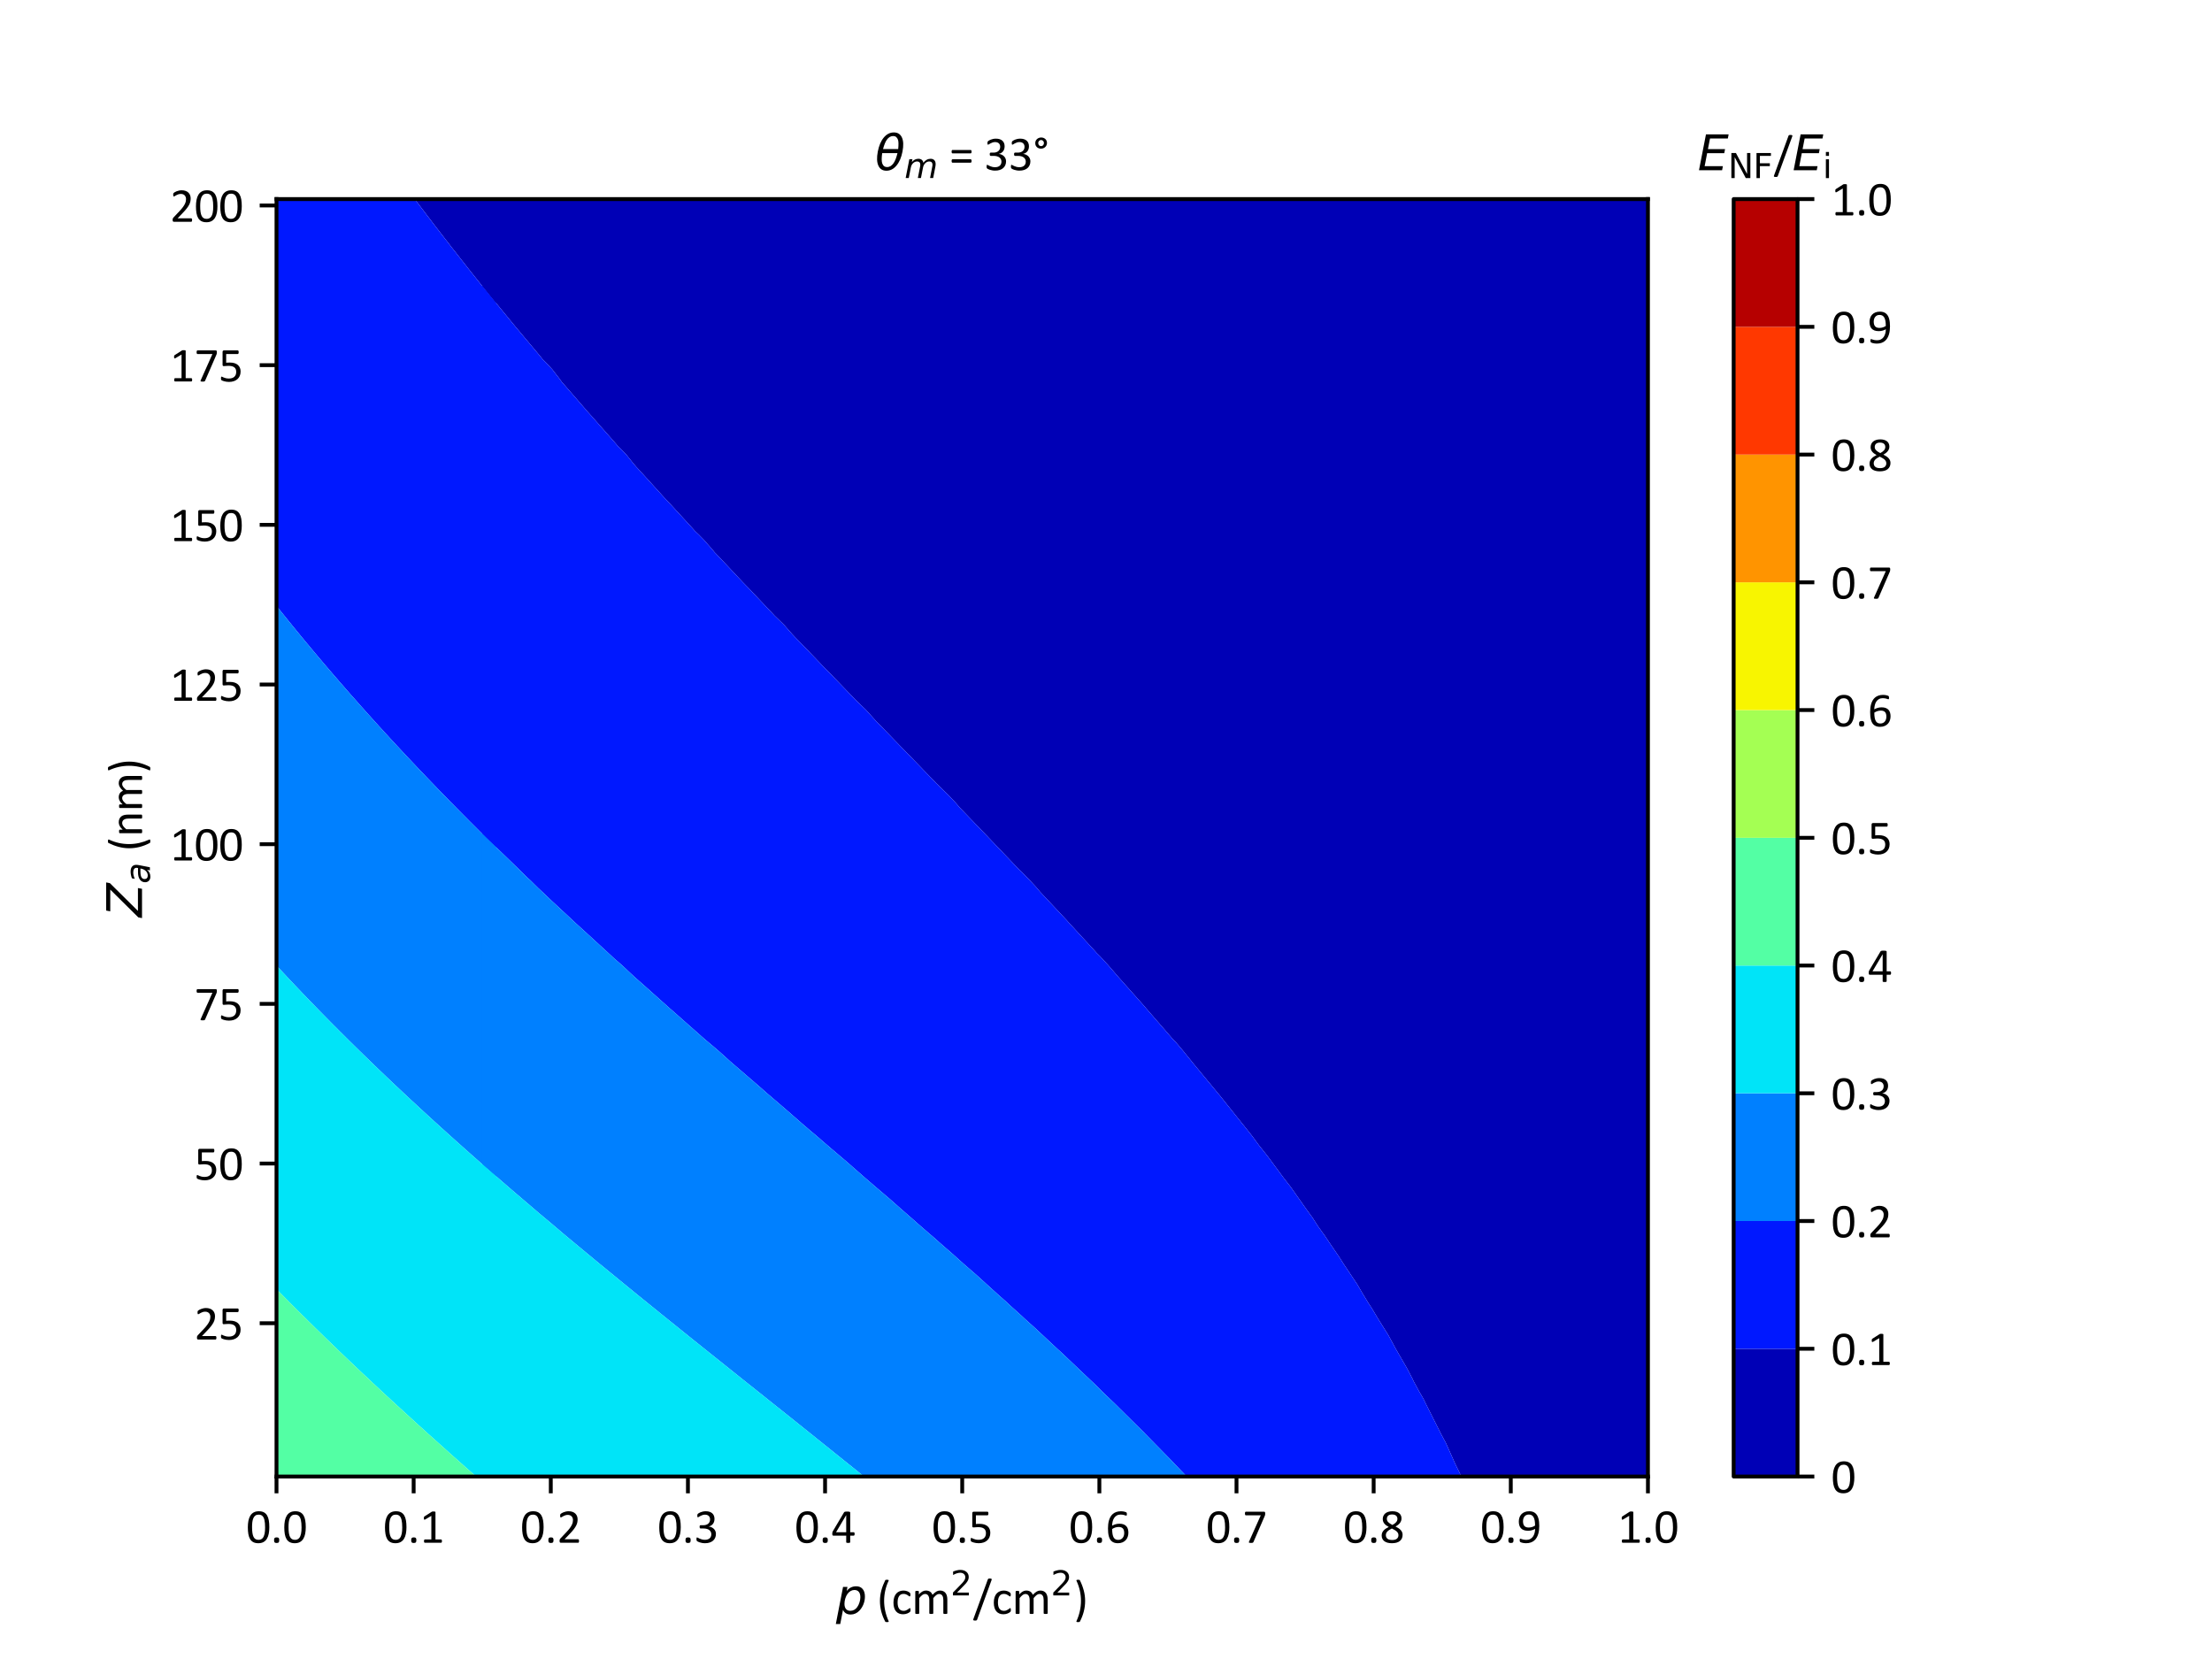 <?xml version="1.0" encoding="utf-8" standalone="no"?>
<!DOCTYPE svg PUBLIC "-//W3C//DTD SVG 1.1//EN"
  "http://www.w3.org/Graphics/SVG/1.1/DTD/svg11.dtd">
<svg xmlns:xlink="http://www.w3.org/1999/xlink" width="460.8pt" height="345.6pt" viewBox="0 0 460.8 345.6" xmlns="http://www.w3.org/2000/svg" version="1.1">
 <defs>
  <style type="text/css">*{stroke-linejoin: round; stroke-linecap: butt}</style>
 </defs>
 <g id="figure_1">
  <g id="patch_1">
   <path d="M 0 345.6 
L 460.8 345.6 
L 460.8 0 
L 0 0 
z
" style="fill: #ffffff"/>
  </g>
  <g id="axes_1">
   <g id="patch_2">
    <path d="M 57.6 307.584 
L 343.296 307.584 
L 343.296 41.472 
L 57.6 41.472 
z
" style="fill: #ffffff"/>
   </g>
   <g id="PathCollection_1">
    <path d="M 86.398 41.472 
L 86.471 41.569 
L 87.134 42.446 
L 87.46 42.876 
L 87.832 43.373 
L 88.265 43.942 
L 88.913 44.798 
L 89.36 45.38 
L 90.7 47.143 
L 90.704 47.148 
L 90.706 47.151 
L 90.708 47.152 
L 91.466 48.125 
L 91.797 48.559 
L 91.957 48.773 
L 92.21 49.099 
L 93.18 50.346 
L 94.031 51.451 
L 94.165 51.623 
L 94.251 51.734 
L 95.099 52.81 
L 95.874 53.803 
L 96.257 54.293 
L 96.384 54.45 
L 96.645 54.778 
L 97.238 55.535 
L 97.405 55.752 
L 97.636 56.042 
L 98.083 56.607 
L 98.954 57.699 
L 99.274 58.104 
L 100.098 59.131 
L 100.609 59.774 
L 100.891 60.123 
L 101.158 60.456 
L 101.887 61.366 
L 101.939 61.43 
L 102.271 61.841 
L 102.727 62.405 
L 102.834 62.536 
L 102.945 62.674 
L 103.34 63.153 
L 103.34 61.43 
L 103.34 58.104 
L 103.34 54.778 
L 103.34 51.451 
L 103.34 48.125 
L 103.34 44.798 
L 103.34 41.472 
L 101.816 41.472 
L 100.293 41.472 
L 98.769 41.472 
L 97.245 41.472 
L 95.721 41.472 
L 94.198 41.472 
L 92.674 41.472 
L 91.15 41.472 
L 89.627 41.472 
L 88.103 41.472 
L 86.579 41.472 
" clip-path="url(#p33a1991904)" style="fill: #0000b6"/>
   </g>
   <g id="PathCollection_2">
    <path d="M 103.34 63.153 
L 102.945 62.674 
L 102.834 62.536 
L 102.727 62.405 
L 102.271 61.841 
L 101.939 61.43 
L 101.887 61.366 
L 101.158 60.456 
L 100.891 60.123 
L 100.609 59.774 
L 100.098 59.131 
L 99.274 58.104 
L 98.954 57.699 
L 98.083 56.607 
L 97.636 56.042 
L 97.405 55.752 
L 97.238 55.535 
L 96.645 54.778 
L 96.384 54.45 
L 96.257 54.293 
L 95.874 53.803 
L 95.099 52.81 
L 94.251 51.734 
L 94.165 51.623 
L 94.031 51.451 
L 93.18 50.346 
L 92.21 49.099 
L 91.957 48.773 
L 91.797 48.559 
L 91.466 48.125 
L 90.708 47.152 
L 90.706 47.151 
L 90.704 47.148 
L 90.7 47.143 
L 89.36 45.38 
L 88.913 44.798 
L 88.265 43.942 
L 87.832 43.373 
L 87.46 42.876 
L 87.134 42.446 
L 86.471 41.569 
L 86.398 41.472 
L 85.055 41.472 
L 83.532 41.472 
L 82.008 41.472 
L 80.484 41.472 
L 78.961 41.472 
L 77.437 41.472 
L 75.913 41.472 
L 74.389 41.472 
L 72.866 41.472 
L 71.342 41.472 
L 69.818 41.472 
L 68.295 41.472 
L 66.771 41.472 
L 65.247 41.472 
L 63.723 41.472 
L 62.2 41.472 
L 60.676 41.472 
L 59.152 41.472 
L 57.629 41.472 
L 57.629 44.798 
L 57.629 48.125 
L 57.629 51.451 
L 57.629 54.778 
L 57.629 58.104 
L 57.629 61.43 
L 57.629 64.757 
L 57.629 68.083 
L 57.629 71.41 
L 57.629 74.736 
L 57.629 78.062 
L 57.629 81.389 
L 57.629 84.715 
L 57.629 88.042 
L 57.629 91.368 
L 57.629 94.694 
L 57.629 98.021 
L 57.629 101.347 
L 57.629 104.674 
L 57.629 108 
L 57.629 111.326 
L 57.629 114.653 
L 57.629 117.979 
L 57.629 121.306 
L 57.629 124.632 
L 57.629 126.249 
L 58.033 126.763 
L 58.124 126.877 
L 58.21 126.984 
L 58.561 127.424 
L 58.99 127.958 
L 59.058 128.044 
L 59.777 128.933 
L 60.066 129.291 
L 60.369 129.666 
L 60.867 130.277 
L 61.687 131.285 
L 62.016 131.685 
L 62.846 132.696 
L 63.342 133.296 
L 63.623 133.637 
L 63.866 133.928 
L 64.439 134.611 
L 64.784 135.03 
L 65.25 135.585 
L 65.946 136.413 
L 66.638 137.238 
L 66.855 137.494 
L 67.23 137.938 
L 67.923 138.748 
L 69.238 140.29 
L 69.296 140.358 
L 70.085 141.264 
L 70.459 141.701 
L 70.633 141.905 
L 70.923 142.238 
L 71.905 143.362 
L 72.836 144.432 
L 72.885 144.488 
L 72.975 144.59 
L 73.908 145.642 
L 75.057 146.943 
L 75.239 147.148 
L 75.931 147.917 
L 76.602 148.672 
L 76.799 148.891 
L 77.938 150.15 
L 78.923 151.243 
L 78.954 151.278 
L 78.971 151.296 
L 79.964 152.378 
L 81.076 153.595 
L 81.296 153.835 
L 81.98 154.57 
L 82.466 155.097 
L 82.684 155.336 
L 82.877 155.544 
L 84.04 156.787 
L 85.051 157.874 
L 85.058 157.882 
L 85.072 157.896 
L 86.088 158.968 
L 87.295 160.248 
L 87.462 160.424 
L 87.698 160.669 
L 88.228 161.222 
L 88.873 161.903 
L 89.155 162.197 
L 90.205 163.286 
L 91.084 164.202 
L 91.194 164.316 
L 91.42 164.549 
L 92.273 165.423 
L 93.709 166.901 
L 93.729 166.921 
L 94.017 167.211 
L 94.671 167.875 
L 95.014 168.225 
L 95.164 168.38 
L 95.628 168.849 
L 96.429 169.657 
L 97.076 170.312 
L 97.36 170.597 
L 97.96 171.202 
L 98.516 171.755 
L 99.451 172.692 
L 99.921 173.159 
L 100.316 173.554 
L 100.458 173.693 
L 101.302 174.528 
L 101.547 174.772 
L 102.288 175.502 
L 102.706 175.912 
L 103.033 176.234 
L 103.34 176.531 
L 103.34 174.528 
L 103.34 171.202 
L 103.34 167.875 
L 103.34 164.549 
L 103.34 161.222 
L 103.34 157.896 
L 103.34 154.57 
L 103.34 151.243 
L 103.34 147.917 
L 103.34 144.59 
L 103.34 141.264 
L 103.34 137.938 
L 103.34 134.611 
L 103.34 131.285 
L 103.34 127.958 
L 103.34 124.632 
L 103.34 121.306 
L 103.34 117.979 
L 103.34 114.653 
L 103.34 111.326 
L 103.34 108 
L 103.34 104.674 
L 103.34 101.347 
L 103.34 98.021 
L 103.34 94.694 
L 103.34 91.368 
L 103.34 88.042 
L 103.34 84.715 
L 103.34 81.389 
L 103.34 78.062 
L 103.34 74.736 
L 103.34 71.41 
L 103.34 68.083 
L 103.34 64.757 
" clip-path="url(#p33a1991904)" style="fill: #0018ff"/>
   </g>
   <g id="PathCollection_3">
    <path d="M 103.34 176.531 
L 103.033 176.234 
L 102.706 175.912 
L 102.288 175.502 
L 101.547 174.772 
L 101.302 174.528 
L 100.458 173.693 
L 100.316 173.554 
L 99.921 173.159 
L 99.451 172.692 
L 98.516 171.755 
L 97.96 171.202 
L 97.36 170.597 
L 97.076 170.312 
L 96.429 169.657 
L 95.628 168.849 
L 95.164 168.38 
L 95.014 168.225 
L 94.671 167.875 
L 94.017 167.211 
L 93.729 166.921 
L 93.709 166.901 
L 92.273 165.423 
L 91.42 164.549 
L 91.194 164.316 
L 91.084 164.202 
L 90.205 163.286 
L 89.155 162.197 
L 88.873 161.903 
L 88.228 161.222 
L 87.698 160.669 
L 87.462 160.424 
L 87.295 160.248 
L 86.088 158.968 
L 85.072 157.896 
L 85.058 157.882 
L 85.051 157.874 
L 84.04 156.787 
L 82.877 155.544 
L 82.684 155.336 
L 82.466 155.097 
L 81.98 154.57 
L 81.296 153.835 
L 81.076 153.595 
L 79.964 152.378 
L 78.971 151.296 
L 78.954 151.278 
L 78.923 151.243 
L 77.938 150.15 
L 76.799 148.891 
L 76.602 148.672 
L 75.931 147.917 
L 75.239 147.148 
L 75.057 146.943 
L 73.908 145.642 
L 72.975 144.59 
L 72.885 144.488 
L 72.836 144.432 
L 71.905 143.362 
L 70.923 142.238 
L 70.633 141.905 
L 70.459 141.701 
L 70.085 141.264 
L 69.296 140.358 
L 69.238 140.29 
L 67.923 138.748 
L 67.23 137.938 
L 66.855 137.494 
L 66.638 137.238 
L 65.946 136.413 
L 65.25 135.585 
L 64.784 135.03 
L 64.439 134.611 
L 63.866 133.928 
L 63.623 133.637 
L 63.342 133.296 
L 62.846 132.696 
L 62.016 131.685 
L 61.687 131.285 
L 60.867 130.277 
L 60.369 129.666 
L 60.066 129.291 
L 59.777 128.933 
L 59.058 128.044 
L 58.99 127.958 
L 58.561 127.424 
L 58.21 126.984 
L 58.124 126.877 
L 58.033 126.763 
L 57.629 126.249 
L 57.629 127.958 
L 57.629 131.285 
L 57.629 134.611 
L 57.629 137.938 
L 57.629 141.264 
L 57.629 144.59 
L 57.629 147.917 
L 57.629 151.243 
L 57.629 154.57 
L 57.629 157.896 
L 57.629 161.222 
L 57.629 164.549 
L 57.629 167.875 
L 57.629 171.202 
L 57.629 174.528 
L 57.629 177.854 
L 57.629 181.181 
L 57.629 184.507 
L 57.629 187.834 
L 57.629 191.16 
L 57.629 194.486 
L 57.629 197.813 
L 57.629 201.139 
L 57.629 201.166 
L 57.653 201.193 
L 58.31 201.901 
L 58.508 202.113 
L 59.663 203.351 
L 60.668 204.423 
L 60.681 204.437 
L 60.708 204.466 
L 61.714 205.527 
L 62.942 206.818 
L 63.097 206.98 
L 63.88 207.792 
L 64.514 208.455 
L 64.816 208.766 
L 65.84 209.823 
L 66.691 210.696 
L 66.825 210.834 
L 67.104 211.118 
L 67.916 211.945 
L 69.328 213.376 
L 69.38 213.428 
L 69.423 213.471 
L 69.472 213.52 
L 70.396 214.445 
L 70.843 214.896 
L 71.369 215.419 
L 72.09 216.138 
L 72.664 216.706 
L 73.004 217.043 
L 73.742 217.771 
L 74.188 218.21 
L 74.917 218.923 
L 75.573 219.565 
L 76.146 220.123 
L 76.218 220.193 
L 77.152 221.098 
L 77.289 221.231 
L 78.161 222.072 
L 78.406 222.308 
L 78.593 222.488 
L 79.215 223.084 
L 80.38 224.197 
L 80.525 224.335 
L 80.618 224.424 
L 81.796 225.541 
L 82.312 226.029 
L 82.651 226.348 
L 83.106 226.776 
L 83.843 227.469 
L 83.933 227.552 
L 84.145 227.75 
L 84.834 228.394 
L 85.187 228.725 
L 85.454 228.974 
L 85.735 229.234 
L 86.92 230.333 
L 87.725 231.077 
L 88.047 231.373 
L 88.183 231.498 
L 89.063 232.306 
L 90.291 233.429 
L 90.496 233.617 
L 90.751 233.847 
L 91.364 234.403 
L 91.825 234.823 
L 92.017 234.998 
L 92.437 235.377 
L 93.367 236.217 
L 94.023 236.807 
L 94.322 237.076 
L 95.051 237.73 
L 95.526 238.155 
L 96.186 238.743 
L 96.927 239.404 
L 97.69 240.082 
L 97.766 240.149 
L 98.78 241.046 
L 98.791 241.056 
L 98.818 241.081 
L 99.896 242.03 
L 100.618 242.665 
L 101.305 243.267 
L 102.035 243.906 
L 102.581 244.382 
L 103.232 244.95 
L 103.34 245.043 
L 103.34 244.382 
L 103.34 241.056 
L 103.34 237.73 
L 103.34 234.403 
L 103.34 231.077 
L 103.34 227.75 
L 103.34 224.424 
L 103.34 221.098 
L 103.34 217.771 
L 103.34 214.445 
L 103.34 211.118 
L 103.34 207.792 
L 103.34 204.466 
L 103.34 201.139 
L 103.34 197.813 
L 103.34 194.486 
L 103.34 191.16 
L 103.34 187.834 
L 103.34 184.507 
L 103.34 181.181 
L 103.34 177.854 
" clip-path="url(#p33a1991904)" style="fill: #0080ff"/>
   </g>
   <g id="PathCollection_4">
    <path d="M 103.34 245.043 
L 103.232 244.95 
L 102.581 244.382 
L 102.035 243.906 
L 101.305 243.267 
L 100.618 242.665 
L 99.896 242.03 
L 98.818 241.081 
L 98.791 241.056 
L 98.78 241.046 
L 97.766 240.149 
L 97.69 240.082 
L 96.927 239.404 
L 96.186 238.743 
L 95.526 238.155 
L 95.051 237.73 
L 94.322 237.076 
L 94.023 236.807 
L 93.367 236.217 
L 92.437 235.377 
L 92.017 234.998 
L 91.825 234.823 
L 91.364 234.403 
L 90.751 233.847 
L 90.496 233.617 
L 90.291 233.429 
L 89.063 232.306 
L 88.183 231.498 
L 88.047 231.373 
L 87.725 231.077 
L 86.92 230.333 
L 85.735 229.234 
L 85.454 228.974 
L 85.187 228.725 
L 84.834 228.394 
L 84.145 227.75 
L 83.933 227.552 
L 83.843 227.469 
L 83.106 226.776 
L 82.651 226.348 
L 82.312 226.029 
L 81.796 225.541 
L 80.618 224.424 
L 80.525 224.335 
L 80.38 224.197 
L 79.215 223.084 
L 78.593 222.488 
L 78.406 222.308 
L 78.161 222.072 
L 77.289 221.231 
L 77.152 221.098 
L 76.218 220.193 
L 76.146 220.123 
L 75.573 219.565 
L 74.917 218.923 
L 74.188 218.21 
L 73.742 217.771 
L 73.004 217.043 
L 72.664 216.706 
L 72.09 216.138 
L 71.369 215.419 
L 70.843 214.896 
L 70.396 214.445 
L 69.472 213.52 
L 69.423 213.471 
L 69.38 213.428 
L 69.328 213.376 
L 67.916 211.945 
L 67.104 211.118 
L 66.825 210.834 
L 66.691 210.696 
L 65.84 209.823 
L 64.816 208.766 
L 64.514 208.455 
L 63.88 207.792 
L 63.097 206.98 
L 62.942 206.818 
L 61.714 205.527 
L 60.708 204.466 
L 60.681 204.437 
L 60.668 204.423 
L 59.663 203.351 
L 58.508 202.113 
L 58.31 201.901 
L 57.653 201.193 
L 57.629 201.166 
L 57.629 204.466 
L 57.629 207.792 
L 57.629 211.118 
L 57.629 214.445 
L 57.629 217.771 
L 57.629 221.098 
L 57.629 224.424 
L 57.629 227.75 
L 57.629 231.077 
L 57.629 234.403 
L 57.629 237.73 
L 57.629 241.056 
L 57.629 244.382 
L 57.629 247.709 
L 57.629 251.035 
L 57.629 254.362 
L 57.629 257.688 
L 57.629 261.014 
L 57.629 264.341 
L 57.629 267.667 
L 57.629 268.588 
L 58.012 268.974 
L 58.413 269.38 
L 59.421 270.406 
L 60.01 270.994 
L 60.569 271.56 
L 60.834 271.825 
L 61.508 272.504 
L 62.358 273.346 
L 62.795 273.782 
L 62.958 273.945 
L 63.339 274.32 
L 64.25 275.222 
L 64.324 275.294 
L 65.701 276.656 
L 66.721 277.646 
L 66.763 277.688 
L 66.782 277.707 
L 67.806 278.712 
L 69.143 279.999 
L 69.253 280.106 
L 70.153 280.973 
L 70.555 281.362 
L 70.728 281.528 
L 71.168 281.947 
L 72.036 282.785 
L 72.697 283.411 
L 72.982 283.684 
L 73.634 284.299 
L 74.159 284.802 
L 74.969 285.564 
L 75.566 286.13 
L 76.125 286.651 
L 76.205 286.728 
L 77.162 287.626 
L 77.297 287.752 
L 78.204 288.6 
L 78.421 288.804 
L 78.581 288.953 
L 79.225 289.558 
L 80.3 290.55 
L 80.558 290.79 
L 80.735 290.952 
L 81.817 291.958 
L 82.279 292.381 
L 82.699 292.77 
L 83.286 293.304 
L 83.942 293.907 
L 84.061 294.017 
L 84.349 294.278 
L 85.317 295.161 
L 85.417 295.253 
L 85.489 295.319 
L 85.563 295.387 
L 86.995 296.698 
L 88.005 297.605 
L 88.088 297.681 
L 88.123 297.713 
L 89.148 298.648 
L 90.612 299.957 
L 90.658 299.999 
L 91.695 300.931 
L 92.041 301.244 
L 92.186 301.372 
L 92.784 301.905 
L 93.468 302.524 
L 93.95 302.95 
L 94.374 303.331 
L 95.423 304.258 
L 95.634 304.448 
L 95.927 304.706 
L 96.981 305.647 
L 97.614 306.202 
L 97.802 306.369 
L 98.077 306.61 
L 98.972 307.4 
L 99.182 307.584 
L 100.293 307.584 
L 101.816 307.584 
L 103.34 307.584 
L 103.34 304.258 
L 103.34 300.931 
L 103.34 297.605 
L 103.34 294.278 
L 103.34 290.952 
L 103.34 287.626 
L 103.34 284.299 
L 103.34 280.973 
L 103.34 277.646 
L 103.34 274.32 
L 103.34 270.994 
L 103.34 267.667 
L 103.34 264.341 
L 103.34 261.014 
L 103.34 257.688 
L 103.34 254.362 
L 103.34 251.035 
L 103.34 247.709 
" clip-path="url(#p33a1991904)" style="fill: #00e4f8"/>
   </g>
   <g id="PathCollection_5">
    <path d="M 99.182 307.584 
L 98.972 307.4 
L 98.077 306.61 
L 97.802 306.369 
L 97.614 306.202 
L 96.981 305.647 
L 95.927 304.706 
L 95.634 304.448 
L 95.423 304.258 
L 94.374 303.331 
L 93.95 302.95 
L 93.468 302.524 
L 92.784 301.905 
L 92.186 301.372 
L 92.041 301.244 
L 91.695 300.931 
L 90.658 299.999 
L 90.612 299.957 
L 89.148 298.648 
L 88.123 297.713 
L 88.088 297.681 
L 88.005 297.605 
L 86.995 296.698 
L 85.563 295.387 
L 85.489 295.319 
L 85.417 295.253 
L 85.317 295.161 
L 84.349 294.278 
L 84.061 294.017 
L 83.942 293.907 
L 83.286 293.304 
L 82.699 292.77 
L 82.279 292.381 
L 81.817 291.958 
L 80.735 290.952 
L 80.558 290.79 
L 80.3 290.55 
L 79.225 289.558 
L 78.581 288.953 
L 78.421 288.804 
L 78.204 288.6 
L 77.297 287.752 
L 77.162 287.626 
L 76.205 286.728 
L 76.125 286.651 
L 75.566 286.13 
L 74.969 285.564 
L 74.159 284.802 
L 73.634 284.299 
L 72.982 283.684 
L 72.697 283.411 
L 72.036 282.785 
L 71.168 281.947 
L 70.728 281.528 
L 70.555 281.362 
L 70.153 280.973 
L 69.253 280.106 
L 69.143 279.999 
L 67.806 278.712 
L 66.782 277.707 
L 66.763 277.688 
L 66.721 277.646 
L 65.701 276.656 
L 64.324 275.294 
L 64.25 275.222 
L 63.339 274.32 
L 62.958 273.945 
L 62.795 273.782 
L 62.358 273.346 
L 61.508 272.504 
L 60.834 271.825 
L 60.569 271.56 
L 60.01 270.994 
L 59.421 270.406 
L 58.413 269.38 
L 58.012 268.974 
L 57.629 268.588 
L 57.629 270.994 
L 57.629 274.32 
L 57.629 277.646 
L 57.629 280.973 
L 57.629 284.299 
L 57.629 287.626 
L 57.629 290.952 
L 57.629 294.278 
L 57.629 297.605 
L 57.629 300.931 
L 57.629 304.258 
L 57.629 307.584 
L 59.152 307.584 
L 60.676 307.584 
L 62.2 307.584 
L 63.723 307.584 
L 65.247 307.584 
L 66.771 307.584 
L 68.295 307.584 
L 69.818 307.584 
L 71.342 307.584 
L 72.866 307.584 
L 74.389 307.584 
L 75.913 307.584 
L 77.437 307.584 
L 78.961 307.584 
L 80.484 307.584 
L 82.008 307.584 
L 83.532 307.584 
L 85.055 307.584 
L 86.579 307.584 
L 88.103 307.584 
L 89.627 307.584 
L 91.15 307.584 
L 92.674 307.584 
L 94.198 307.584 
L 95.721 307.584 
L 97.245 307.584 
L 98.769 307.584 
" clip-path="url(#p33a1991904)" style="fill: #53ffa4"/>
   </g>
   <g id="PathCollection_6">
    <path clip-path="url(#p33a1991904)" style="fill: #a4ff53"/>
   </g>
   <g id="PathCollection_7">
    <path clip-path="url(#p33a1991904)" style="fill: #f8f500"/>
   </g>
   <g id="PathCollection_8">
    <path clip-path="url(#p33a1991904)" style="fill: #ff9400"/>
   </g>
   <g id="PathCollection_9">
    <path clip-path="url(#p33a1991904)" style="fill: #ff3800"/>
   </g>
   <g id="PathCollection_10">
    <path clip-path="url(#p33a1991904)" style="fill: #b60000"/>
   </g>
   <g id="PathCollection_11">
    <path d="M 100.454 59.572 
L 102.646 62.286 
L 107.4 68.083 
L 107.951 68.739 
L 112.659 74.356 
L 113.084 74.895 
L 113.836 75.641 
L 115.047 76.954 
L 116.609 78.972 
L 117.018 79.552 
L 118.411 81.149 
L 122.461 85.824 
L 123.588 87.085 
L 128.006 92.096 
L 128.686 92.903 
L 129.358 93.548 
L 130.454 94.694 
L 131.871 96.465 
L 132.575 97.292 
L 134.438 99.321 
L 138.284 103.565 
L 139.624 104.993 
L 144.073 109.837 
L 144.815 110.671 
L 145.491 111.302 
L 146.603 112.435 
L 148.479 114.58 
L 148.839 115.033 
L 150.67 116.948 
L 154.757 121.306 
L 155.976 122.556 
L 160.728 127.578 
L 161.353 128.253 
L 163.335 130.176 
L 165.068 132.15 
L 165.65 132.774 
L 167.046 134.194 
L 171.699 139.046 
L 172.539 139.887 
L 177.768 145.319 
L 178.149 145.719 
L 180.425 147.917 
L 182.47 150.191 
L 182.778 150.515 
L 183.499 151.238 
L 188.865 156.787 
L 189.197 157.116 
L 194.937 163.06 
L 195.023 163.149 
L 197.597 165.658 
L 199.125 167.286 
L 199.946 168.256 
L 199.958 168.267 
L 200.256 168.578 
L 205.831 174.369 
L 205.976 174.528 
L 211.568 180.382 
L 211.951 180.8 
L 212.829 181.625 
L 214.538 183.398 
L 215.911 184.879 
L 216.652 185.769 
L 216.865 185.996 
L 222.301 191.802 
L 222.709 192.269 
L 227.859 197.853 
L 228.463 198.541 
L 229.246 199.309 
L 230.923 201.139 
L 232.929 203.47 
L 233.164 203.737 
L 238.408 209.633 
L 238.717 210.01 
L 243.901 215.984 
L 244.145 216.282 
L 244.984 217.162 
L 246.441 218.88 
L 248.538 221.475 
L 248.54 221.478 
L 248.631 221.589 
L 253.719 227.75 
L 253.98 228.051 
L 258.744 234.023 
L 259.077 234.431 
L 260.822 236.621 
L 262.283 238.614 
L 262.77 239.219 
L 264.09 240.886 
L 267.49 245.491 
L 268.853 247.234 
L 272.035 251.764 
L 273.057 253.175 
L 273.397 253.628 
L 273.867 254.362 
L 274.508 255.371 
L 275.389 256.606 
L 275.644 256.96 
L 275.88 257.275 
L 276.82 258.687 
L 279.032 261.926 
L 279.853 263.232 
L 282.719 267.521 
L 283.877 269.504 
L 285.013 271.367 
L 285.488 272.102 
L 285.659 272.344 
L 285.753 272.502 
L 287.067 274.7 
L 289.22 278.138 
L 290.753 280.973 
L 293.156 285.132 
L 294.259 287.245 
L 294.504 287.778 
L 295.621 289.843 
L 296.533 291.405 
L 297.028 292.441 
L 297.07 292.516 
L 300.191 298.714 
L 301.169 300.525 
L 303.166 304.986 
L 304.145 306.984 
L 304.385 307.584 
L 310.917 307.584 
L 319.012 307.584 
L 327.107 307.584 
L 335.201 307.584 
L 343.296 307.584 
L 343.296 298.714 
L 343.296 289.843 
L 343.296 280.973 
L 343.296 272.102 
L 343.296 263.232 
L 343.296 254.362 
L 343.296 245.491 
L 343.296 236.621 
L 343.296 227.75 
L 343.296 218.88 
L 343.296 210.01 
L 343.296 201.139 
L 343.296 192.269 
L 343.296 183.398 
L 343.296 174.528 
L 343.296 165.658 
L 343.296 156.787 
L 343.296 147.917 
L 343.296 139.046 
L 343.296 130.176 
L 343.296 121.306 
L 343.296 112.435 
L 343.296 103.565 
L 343.296 94.694 
L 343.296 85.824 
L 343.296 76.954 
L 343.296 68.083 
L 343.296 59.213 
L 343.296 50.342 
L 343.296 41.472 
L 335.201 41.472 
L 327.107 41.472 
L 319.012 41.472 
L 310.917 41.472 
L 302.822 41.472 
L 294.728 41.472 
L 286.633 41.472 
L 278.538 41.472 
L 270.444 41.472 
L 262.349 41.472 
L 254.254 41.472 
L 246.159 41.472 
L 238.065 41.472 
L 229.97 41.472 
L 221.875 41.472 
L 213.78 41.472 
L 205.686 41.472 
L 197.591 41.472 
L 189.496 41.472 
L 181.402 41.472 
L 173.307 41.472 
L 165.212 41.472 
L 157.117 41.472 
L 149.023 41.472 
L 140.928 41.472 
L 132.833 41.472 
L 124.739 41.472 
L 116.644 41.472 
L 108.549 41.472 
L 100.454 41.472 
L 100.454 50.342 
L 100.454 59.213 
" clip-path="url(#p33a1991904)" style="fill: #0000b6"/>
   </g>
   <g id="PathCollection_12">
    <path d="M 304.385 307.584 
L 304.145 306.984 
L 303.166 304.986 
L 301.169 300.525 
L 300.191 298.714 
L 297.07 292.516 
L 297.028 292.441 
L 296.533 291.405 
L 295.621 289.843 
L 294.504 287.778 
L 294.259 287.245 
L 293.156 285.132 
L 290.753 280.973 
L 289.22 278.138 
L 287.067 274.7 
L 285.753 272.502 
L 285.659 272.344 
L 285.488 272.102 
L 285.013 271.367 
L 283.877 269.504 
L 282.719 267.521 
L 279.853 263.232 
L 279.032 261.926 
L 276.82 258.687 
L 275.88 257.275 
L 275.644 256.96 
L 275.389 256.606 
L 274.508 255.371 
L 273.867 254.362 
L 273.397 253.628 
L 273.057 253.175 
L 272.035 251.764 
L 268.853 247.234 
L 267.49 245.491 
L 264.09 240.886 
L 262.77 239.219 
L 262.283 238.614 
L 260.822 236.621 
L 259.077 234.431 
L 258.744 234.023 
L 253.98 228.051 
L 253.719 227.75 
L 248.631 221.589 
L 248.54 221.478 
L 248.538 221.475 
L 246.441 218.88 
L 244.984 217.162 
L 244.145 216.282 
L 243.901 215.984 
L 238.717 210.01 
L 238.408 209.633 
L 233.164 203.737 
L 232.929 203.47 
L 230.923 201.139 
L 229.246 199.309 
L 228.463 198.541 
L 227.859 197.853 
L 222.709 192.269 
L 222.301 191.802 
L 216.865 185.996 
L 216.652 185.769 
L 215.911 184.879 
L 214.538 183.398 
L 212.829 181.625 
L 211.951 180.8 
L 211.568 180.382 
L 205.976 174.528 
L 205.831 174.369 
L 200.256 168.578 
L 199.958 168.267 
L 199.946 168.256 
L 199.125 167.286 
L 197.597 165.658 
L 195.023 163.149 
L 194.937 163.06 
L 189.197 157.116 
L 188.865 156.787 
L 183.499 151.238 
L 182.778 150.515 
L 182.47 150.191 
L 180.425 147.917 
L 178.149 145.719 
L 177.768 145.319 
L 172.539 139.887 
L 171.699 139.046 
L 167.046 134.194 
L 165.65 132.774 
L 165.068 132.15 
L 163.335 130.176 
L 161.353 128.253 
L 160.728 127.578 
L 155.976 122.556 
L 154.757 121.306 
L 150.67 116.948 
L 148.839 115.033 
L 148.479 114.58 
L 146.603 112.435 
L 145.491 111.302 
L 144.815 110.671 
L 144.073 109.837 
L 139.624 104.993 
L 138.284 103.565 
L 134.438 99.321 
L 132.575 97.292 
L 131.871 96.465 
L 130.454 94.694 
L 129.358 93.548 
L 128.686 92.903 
L 128.006 92.096 
L 123.588 87.085 
L 122.461 85.824 
L 118.411 81.149 
L 117.018 79.552 
L 116.609 78.972 
L 115.047 76.954 
L 113.836 75.641 
L 113.084 74.895 
L 112.659 74.356 
L 107.951 68.739 
L 107.4 68.083 
L 102.646 62.286 
L 100.454 59.572 
L 100.454 68.083 
L 100.454 76.954 
L 100.454 85.824 
L 100.454 94.694 
L 100.454 103.565 
L 100.454 112.435 
L 100.454 121.306 
L 100.454 130.176 
L 100.454 139.046 
L 100.454 147.917 
L 100.454 156.787 
L 100.454 165.658 
L 100.454 173.672 
L 100.689 173.908 
L 101.316 174.528 
L 105.161 178.241 
L 107.803 180.8 
L 109.84 182.812 
L 110.493 183.398 
L 112.152 185.034 
L 113.184 185.996 
L 113.767 186.551 
L 114.885 187.616 
L 117.489 190.032 
L 119.885 192.269 
L 122.537 194.682 
L 126.736 198.541 
L 127.96 199.677 
L 129.65 201.139 
L 131.405 202.794 
L 132.433 203.737 
L 134.51 205.573 
L 139.473 210.01 
L 140.284 210.715 
L 146.579 216.282 
L 146.604 216.304 
L 149.65 218.88 
L 152.152 221.134 
L 152.551 221.478 
L 158.311 226.443 
L 159.79 227.75 
L 163.885 231.261 
L 167.045 234.023 
L 168.755 235.491 
L 170.103 236.621 
L 171.197 237.578 
L 173.107 239.219 
L 176.442 242.056 
L 180.356 245.491 
L 181.147 246.164 
L 181.906 246.825 
L 185.489 249.882 
L 187.612 251.764 
L 190.216 254.035 
L 190.589 254.362 
L 191.005 254.736 
L 191.745 255.382 
L 193.563 256.96 
L 194.494 257.755 
L 196.038 259.124 
L 198.376 261.157 
L 200.687 263.232 
L 203.476 265.654 
L 207.717 269.504 
L 208.967 270.613 
L 209.563 271.14 
L 210.594 272.102 
L 213.029 274.299 
L 213.451 274.7 
L 215.467 276.512 
L 220.25 280.973 
L 221.141 281.777 
L 226.897 287.245 
L 227.129 287.459 
L 228.034 288.314 
L 229.565 289.843 
L 232.255 292.42 
L 232.278 292.441 
L 232.324 292.485 
L 232.919 293.075 
L 238.326 298.427 
L 238.597 298.714 
L 244.057 304.276 
L 244.72 304.986 
L 246.673 307.021 
L 247.19 307.584 
L 254.254 307.584 
L 262.349 307.584 
L 270.444 307.584 
L 278.538 307.584 
L 286.633 307.584 
L 294.728 307.584 
L 302.822 307.584 
" clip-path="url(#p33a1991904)" style="fill: #0018ff"/>
   </g>
   <g id="PathCollection_13">
    <path d="M 247.19 307.584 
L 246.673 307.021 
L 244.72 304.986 
L 244.057 304.276 
L 238.597 298.714 
L 238.326 298.427 
L 232.919 293.075 
L 232.324 292.485 
L 232.278 292.441 
L 232.255 292.42 
L 229.565 289.843 
L 228.034 288.314 
L 227.129 287.459 
L 226.897 287.245 
L 221.141 281.777 
L 220.25 280.973 
L 215.467 276.512 
L 213.451 274.7 
L 213.029 274.299 
L 210.594 272.102 
L 209.563 271.14 
L 208.967 270.613 
L 207.717 269.504 
L 203.476 265.654 
L 200.687 263.232 
L 198.376 261.157 
L 196.038 259.124 
L 194.494 257.755 
L 193.563 256.96 
L 191.745 255.382 
L 191.005 254.736 
L 190.589 254.362 
L 190.216 254.035 
L 187.612 251.764 
L 185.489 249.882 
L 181.906 246.825 
L 181.147 246.164 
L 180.356 245.491 
L 176.442 242.056 
L 173.107 239.219 
L 171.197 237.578 
L 170.103 236.621 
L 168.755 235.491 
L 167.045 234.023 
L 163.885 231.261 
L 159.79 227.75 
L 158.311 226.443 
L 152.551 221.478 
L 152.152 221.134 
L 149.65 218.88 
L 146.604 216.304 
L 146.579 216.282 
L 140.284 210.715 
L 139.473 210.01 
L 134.51 205.573 
L 132.433 203.737 
L 131.405 202.794 
L 129.65 201.139 
L 127.96 199.677 
L 126.736 198.541 
L 122.537 194.682 
L 119.885 192.269 
L 117.489 190.032 
L 114.885 187.616 
L 113.767 186.551 
L 113.184 185.996 
L 112.152 185.034 
L 110.493 183.398 
L 109.84 182.812 
L 107.803 180.8 
L 105.161 178.241 
L 101.316 174.528 
L 100.689 173.908 
L 100.454 173.672 
L 100.454 174.528 
L 100.454 183.398 
L 100.454 192.269 
L 100.454 201.139 
L 100.454 210.01 
L 100.454 218.88 
L 100.454 227.75 
L 100.454 236.621 
L 100.454 242.512 
L 101.299 243.257 
L 103.868 245.491 
L 106.481 247.758 
L 111.172 251.764 
L 112.243 252.685 
L 112.945 253.27 
L 114.257 254.362 
L 116.617 256.364 
L 117.317 256.96 
L 118.606 258.04 
L 124.335 262.79 
L 124.795 263.171 
L 124.869 263.232 
L 130.95 268.214 
L 132.534 269.504 
L 133.157 270.013 
L 135.737 272.102 
L 137.601 273.613 
L 138.949 274.7 
L 143.388 278.277 
L 146.753 280.973 
L 148.496 282.367 
L 150.004 283.57 
L 152.744 285.765 
L 154.591 287.245 
L 157.59 289.629 
L 157.681 289.703 
L 157.854 289.843 
L 158.19 290.109 
L 158.837 290.624 
L 161.105 292.441 
L 162.111 293.242 
L 163.586 294.412 
L 166.083 296.411 
L 168.954 298.714 
L 171.466 300.731 
L 176.761 304.986 
L 177.586 305.642 
L 179.993 307.584 
L 181.402 307.584 
L 189.496 307.584 
L 197.591 307.584 
L 205.686 307.584 
L 213.78 307.584 
L 221.875 307.584 
L 229.97 307.584 
L 238.065 307.584 
L 246.159 307.584 
" clip-path="url(#p33a1991904)" style="fill: #0080ff"/>
   </g>
   <g id="PathCollection_14">
    <path d="M 179.993 307.584 
L 177.586 305.642 
L 176.761 304.986 
L 171.466 300.731 
L 168.954 298.714 
L 166.083 296.411 
L 163.586 294.412 
L 162.111 293.242 
L 161.105 292.441 
L 158.837 290.624 
L 158.19 290.109 
L 157.854 289.843 
L 157.681 289.703 
L 157.59 289.629 
L 154.591 287.245 
L 152.744 285.765 
L 150.004 283.57 
L 148.496 282.367 
L 146.753 280.973 
L 143.388 278.277 
L 138.949 274.7 
L 137.601 273.613 
L 135.737 272.102 
L 133.157 270.013 
L 132.534 269.504 
L 130.95 268.214 
L 124.869 263.232 
L 124.795 263.171 
L 124.335 262.79 
L 118.606 258.04 
L 117.317 256.96 
L 116.617 256.364 
L 114.257 254.362 
L 112.945 253.27 
L 112.243 252.685 
L 111.172 251.764 
L 106.481 247.758 
L 103.868 245.491 
L 101.299 243.257 
L 100.454 242.512 
L 100.454 245.491 
L 100.454 254.362 
L 100.454 263.232 
L 100.454 272.102 
L 100.454 280.973 
L 100.454 289.843 
L 100.454 298.714 
L 100.454 307.584 
L 108.549 307.584 
L 116.644 307.584 
L 124.739 307.584 
L 132.833 307.584 
L 140.928 307.584 
L 149.023 307.584 
L 157.117 307.584 
L 165.212 307.584 
L 173.307 307.584 
" clip-path="url(#p33a1991904)" style="fill: #00e4f8"/>
   </g>
   <g id="PathCollection_15">
    <path clip-path="url(#p33a1991904)" style="fill: #53ffa4"/>
   </g>
   <g id="PathCollection_16">
    <path clip-path="url(#p33a1991904)" style="fill: #a4ff53"/>
   </g>
   <g id="PathCollection_17">
    <path clip-path="url(#p33a1991904)" style="fill: #f8f500"/>
   </g>
   <g id="PathCollection_18">
    <path clip-path="url(#p33a1991904)" style="fill: #ff9400"/>
   </g>
   <g id="PathCollection_19">
    <path clip-path="url(#p33a1991904)" style="fill: #ff3800"/>
   </g>
   <g id="PathCollection_20">
    <path clip-path="url(#p33a1991904)" style="fill: #b60000"/>
   </g>
   <g id="matplotlib.axis_1">
    <g id="xtick_1">
     <g id="line2d_1">
      <defs>
       <path id="mcbb5979261" d="M 0 0 
L 0 3.5 
" style="stroke: #000000; stroke-width: 0.8"/>
      </defs>
      <g>
       <use xlink:href="#mcbb5979261" x="57.6" y="307.584" style="stroke: #000000; stroke-width: 0.8"/>
      </g>
     </g>
     <g id="text_1">
      <!-- 0.0 -->
      <g transform="translate(51.269 321.386) scale(0.1 -0.1)">
       <defs>
        <path id="Calibri-30" d="M 3022 2031 
Q 3022 1566 2948 1181 
Q 2875 797 2704 520 
Q 2534 244 2259 92 
Q 1984 -59 1581 -59 
Q 1200 -59 939 77 
Q 678 213 518 477 
Q 359 741 292 1127 
Q 225 1513 225 2013 
Q 225 2475 300 2861 
Q 375 3247 544 3523 
Q 713 3800 988 3951 
Q 1263 4103 1663 4103 
Q 2047 4103 2308 3967 
Q 2569 3831 2728 3567 
Q 2888 3303 2955 2917 
Q 3022 2531 3022 2031 
z
M 2472 1994 
Q 2472 2297 2450 2537 
Q 2428 2778 2386 2962 
Q 2344 3147 2276 3280 
Q 2209 3413 2115 3498 
Q 2022 3584 1901 3623 
Q 1781 3663 1631 3663 
Q 1366 3663 1200 3538 
Q 1034 3413 939 3194 
Q 844 2975 809 2681 
Q 775 2388 775 2050 
Q 775 1597 822 1280 
Q 869 963 970 763 
Q 1072 563 1230 472 
Q 1388 381 1613 381 
Q 1788 381 1920 437 
Q 2053 494 2148 598 
Q 2244 703 2306 850 
Q 2369 997 2406 1175 
Q 2444 1353 2458 1561 
Q 2472 1769 2472 1994 
z
" transform="scale(0.016)"/>
        <path id="Calibri-2e" d="M 1144 341 
Q 1144 119 1070 45 
Q 997 -28 803 -28 
Q 616 -28 544 44 
Q 472 116 472 331 
Q 472 553 545 626 
Q 619 700 813 700 
Q 1000 700 1072 628 
Q 1144 556 1144 341 
z
" transform="scale(0.016)"/>
       </defs>
       <use xlink:href="#Calibri-30"/>
       <use xlink:href="#Calibri-2e" x="50.684"/>
       <use xlink:href="#Calibri-30" x="75.928"/>
      </g>
     </g>
    </g>
    <g id="xtick_2">
     <g id="line2d_2">
      <g>
       <use xlink:href="#mcbb5979261" x="86.17" y="307.584" style="stroke: #000000; stroke-width: 0.8"/>
      </g>
     </g>
     <g id="text_2">
      <!-- 0.1 -->
      <g transform="translate(79.838 321.386) scale(0.1 -0.1)">
       <defs>
        <path id="Calibri-31" d="M 2897 213 
Q 2897 153 2887 112 
Q 2878 72 2862 47 
Q 2847 22 2826 11 
Q 2806 0 2784 0 
L 672 0 
Q 650 0 631 11 
Q 613 22 595 47 
Q 578 72 568 112 
Q 559 153 559 213 
Q 559 269 568 309 
Q 578 350 592 376 
Q 606 403 626 417 
Q 647 431 672 431 
L 1516 431 
L 1516 3506 
L 734 3041 
Q 675 3009 639 3003 
Q 603 2997 581 3017 
Q 559 3038 551 3084 
Q 544 3131 544 3203 
Q 544 3256 548 3293 
Q 553 3331 562 3356 
Q 572 3381 589 3400 
Q 606 3419 634 3438 
L 1566 4034 
Q 1578 4044 1597 4050 
Q 1616 4056 1644 4062 
Q 1672 4069 1709 4070 
Q 1747 4072 1803 4072 
Q 1878 4072 1928 4065 
Q 1978 4059 2006 4048 
Q 2034 4038 2043 4020 
Q 2053 4003 2053 3984 
L 2053 431 
L 2784 431 
Q 2809 431 2831 417 
Q 2853 403 2867 376 
Q 2881 350 2889 309 
Q 2897 269 2897 213 
z
" transform="scale(0.016)"/>
       </defs>
       <use xlink:href="#Calibri-30"/>
       <use xlink:href="#Calibri-2e" x="50.684"/>
       <use xlink:href="#Calibri-31" x="75.928"/>
      </g>
     </g>
    </g>
    <g id="xtick_3">
     <g id="line2d_3">
      <g>
       <use xlink:href="#mcbb5979261" x="114.739" y="307.584" style="stroke: #000000; stroke-width: 0.8"/>
      </g>
     </g>
     <g id="text_3">
      <!-- 0.2 -->
      <g transform="translate(108.408 321.386) scale(0.1 -0.1)">
       <defs>
        <path id="Calibri-32" d="M 2888 231 
Q 2888 175 2880 131 
Q 2872 88 2858 58 
Q 2844 28 2820 14 
Q 2797 0 2769 0 
L 534 0 
Q 491 0 458 11 
Q 425 22 401 47 
Q 378 72 367 119 
Q 356 166 356 234 
Q 356 297 361 344 
Q 366 391 381 427 
Q 397 463 420 498 
Q 444 534 481 575 
L 1266 1406 
Q 1538 1694 1702 1922 
Q 1866 2150 1955 2337 
Q 2044 2525 2072 2678 
Q 2100 2831 2100 2966 
Q 2100 3100 2056 3220 
Q 2013 3341 1930 3431 
Q 1847 3522 1722 3575 
Q 1597 3628 1434 3628 
Q 1244 3628 1092 3575 
Q 941 3522 827 3459 
Q 713 3397 636 3344 
Q 559 3291 522 3291 
Q 500 3291 483 3303 
Q 466 3316 455 3344 
Q 444 3372 437 3419 
Q 431 3466 431 3531 
Q 431 3578 434 3612 
Q 438 3647 445 3672 
Q 453 3697 465 3719 
Q 478 3741 515 3773 
Q 553 3806 645 3862 
Q 738 3919 877 3973 
Q 1016 4028 1183 4065 
Q 1350 4103 1534 4103 
Q 1828 4103 2048 4020 
Q 2269 3938 2414 3794 
Q 2559 3650 2631 3459 
Q 2703 3269 2703 3053 
Q 2703 2859 2668 2667 
Q 2634 2475 2523 2251 
Q 2413 2028 2203 1754 
Q 1994 1481 1647 1125 
L 1006 456 
L 2766 456 
Q 2791 456 2814 442 
Q 2838 428 2855 400 
Q 2872 372 2880 330 
Q 2888 288 2888 231 
z
" transform="scale(0.016)"/>
       </defs>
       <use xlink:href="#Calibri-30"/>
       <use xlink:href="#Calibri-2e" x="50.684"/>
       <use xlink:href="#Calibri-32" x="75.928"/>
      </g>
     </g>
    </g>
    <g id="xtick_4">
     <g id="line2d_4">
      <g>
       <use xlink:href="#mcbb5979261" x="143.309" y="307.584" style="stroke: #000000; stroke-width: 0.8"/>
      </g>
     </g>
     <g id="text_4">
      <!-- 0.3 -->
      <g transform="translate(136.978 321.386) scale(0.1 -0.1)">
       <defs>
        <path id="Calibri-33" d="M 2856 1156 
Q 2856 878 2759 654 
Q 2663 431 2481 272 
Q 2300 113 2034 27 
Q 1769 -59 1434 -59 
Q 1231 -59 1054 -26 
Q 878 6 740 51 
Q 603 97 512 145 
Q 422 194 398 216 
Q 375 238 362 259 
Q 350 281 340 312 
Q 331 344 326 389 
Q 322 434 322 500 
Q 322 613 344 656 
Q 366 700 406 700 
Q 434 700 517 650 
Q 600 600 729 542 
Q 859 484 1032 434 
Q 1206 384 1419 384 
Q 1625 384 1781 437 
Q 1938 491 2044 587 
Q 2150 684 2203 817 
Q 2256 950 2256 1106 
Q 2256 1278 2189 1415 
Q 2122 1553 1992 1653 
Q 1863 1753 1673 1806 
Q 1484 1859 1244 1859 
L 859 1859 
Q 834 1859 811 1870 
Q 788 1881 770 1906 
Q 753 1931 742 1972 
Q 731 2013 731 2078 
Q 731 2138 740 2177 
Q 750 2216 767 2239 
Q 784 2263 806 2273 
Q 828 2284 856 2284 
L 1209 2284 
Q 1416 2284 1580 2337 
Q 1744 2391 1858 2491 
Q 1972 2591 2033 2730 
Q 2094 2869 2094 3041 
Q 2094 3166 2053 3280 
Q 2013 3394 1931 3478 
Q 1850 3563 1723 3611 
Q 1597 3659 1431 3659 
Q 1250 3659 1098 3604 
Q 947 3550 828 3487 
Q 709 3425 631 3370 
Q 553 3316 522 3316 
Q 500 3316 483 3323 
Q 466 3331 455 3354 
Q 444 3378 439 3420 
Q 434 3463 434 3531 
Q 434 3578 437 3614 
Q 441 3650 450 3676 
Q 459 3703 471 3725 
Q 484 3747 514 3776 
Q 544 3806 634 3862 
Q 725 3919 858 3973 
Q 991 4028 1164 4065 
Q 1338 4103 1538 4103 
Q 1819 4103 2031 4031 
Q 2244 3959 2386 3828 
Q 2528 3697 2598 3514 
Q 2669 3331 2669 3109 
Q 2669 2919 2619 2755 
Q 2569 2591 2472 2464 
Q 2375 2338 2234 2248 
Q 2094 2159 1909 2125 
L 1909 2119 
Q 2119 2097 2292 2014 
Q 2466 1931 2591 1806 
Q 2716 1681 2786 1514 
Q 2856 1347 2856 1156 
z
" transform="scale(0.016)"/>
       </defs>
       <use xlink:href="#Calibri-30"/>
       <use xlink:href="#Calibri-2e" x="50.684"/>
       <use xlink:href="#Calibri-33" x="75.928"/>
      </g>
     </g>
    </g>
    <g id="xtick_5">
     <g id="line2d_5">
      <g>
       <use xlink:href="#mcbb5979261" x="171.878" y="307.584" style="stroke: #000000; stroke-width: 0.8"/>
      </g>
     </g>
     <g id="text_5">
      <!-- 0.4 -->
      <g transform="translate(165.547 321.386) scale(0.1 -0.1)">
       <defs>
        <path id="Calibri-34" d="M 3059 1150 
Q 3059 1047 3028 987 
Q 2997 928 2941 928 
L 2484 928 
L 2484 78 
Q 2484 53 2471 36 
Q 2459 19 2428 6 
Q 2397 -6 2347 -12 
Q 2297 -19 2219 -19 
Q 2144 -19 2094 -12 
Q 2044 -6 2014 6 
Q 1984 19 1973 36 
Q 1963 53 1963 78 
L 1963 928 
L 294 928 
Q 256 928 231 937 
Q 206 947 186 972 
Q 166 997 158 1044 
Q 150 1091 150 1166 
Q 150 1225 153 1272 
Q 156 1319 165 1358 
Q 175 1397 190 1433 
Q 206 1469 228 1509 
L 1684 3966 
Q 1700 3991 1729 4009 
Q 1759 4028 1806 4040 
Q 1853 4053 1922 4058 
Q 1991 4063 2084 4063 
Q 2188 4063 2264 4055 
Q 2341 4047 2387 4034 
Q 2434 4022 2459 4001 
Q 2484 3981 2484 3953 
L 2484 1372 
L 2941 1372 
Q 2994 1372 3026 1317 
Q 3059 1263 3059 1150 
z
M 1963 3591 
L 1956 3591 
L 641 1372 
L 1963 1372 
L 1963 3591 
z
" transform="scale(0.016)"/>
       </defs>
       <use xlink:href="#Calibri-30"/>
       <use xlink:href="#Calibri-2e" x="50.684"/>
       <use xlink:href="#Calibri-34" x="75.928"/>
      </g>
     </g>
    </g>
    <g id="xtick_6">
     <g id="line2d_6">
      <g>
       <use xlink:href="#mcbb5979261" x="200.448" y="307.584" style="stroke: #000000; stroke-width: 0.8"/>
      </g>
     </g>
     <g id="text_6">
      <!-- 0.5 -->
      <g transform="translate(194.117 321.386) scale(0.1 -0.1)">
       <defs>
        <path id="Calibri-35" d="M 2869 1300 
Q 2869 975 2759 722 
Q 2650 469 2450 295 
Q 2250 122 1973 31 
Q 1697 -59 1359 -59 
Q 1172 -59 1003 -32 
Q 834 -6 703 33 
Q 572 72 487 109 
Q 403 147 379 169 
Q 356 191 347 209 
Q 338 228 330 254 
Q 322 281 319 322 
Q 316 363 316 419 
Q 316 472 320 514 
Q 325 556 337 582 
Q 350 609 367 621 
Q 384 634 406 634 
Q 438 634 503 595 
Q 569 556 680 511 
Q 791 466 955 425 
Q 1119 384 1344 384 
Q 1553 384 1728 434 
Q 1903 484 2029 590 
Q 2156 697 2228 858 
Q 2300 1019 2300 1250 
Q 2300 1444 2239 1592 
Q 2178 1741 2051 1839 
Q 1925 1938 1731 1986 
Q 1538 2034 1269 2034 
Q 1078 2034 940 2015 
Q 803 1997 684 1997 
Q 597 1997 559 2037 
Q 522 2078 522 2194 
L 522 3841 
Q 522 3944 570 3994 
Q 619 4044 709 4044 
L 2500 4044 
Q 2525 4044 2548 4030 
Q 2572 4016 2587 3987 
Q 2603 3959 2611 3915 
Q 2619 3872 2619 3813 
Q 2619 3700 2587 3637 
Q 2556 3575 2500 3575 
L 991 3575 
L 991 2441 
Q 1100 2456 1214 2459 
Q 1328 2463 1478 2463 
Q 1825 2463 2084 2380 
Q 2344 2297 2517 2145 
Q 2691 1994 2780 1778 
Q 2869 1563 2869 1300 
z
" transform="scale(0.016)"/>
       </defs>
       <use xlink:href="#Calibri-30"/>
       <use xlink:href="#Calibri-2e" x="50.684"/>
       <use xlink:href="#Calibri-35" x="75.928"/>
      </g>
     </g>
    </g>
    <g id="xtick_7">
     <g id="line2d_7">
      <g>
       <use xlink:href="#mcbb5979261" x="229.018" y="307.584" style="stroke: #000000; stroke-width: 0.8"/>
      </g>
     </g>
     <g id="text_7">
      <!-- 0.6 -->
      <g transform="translate(222.686 321.386) scale(0.1 -0.1)">
       <defs>
        <path id="Calibri-36" d="M 2991 1309 
Q 2991 1044 2909 795 
Q 2828 547 2659 358 
Q 2491 169 2231 55 
Q 1972 -59 1619 -59 
Q 1366 -59 1172 3 
Q 978 66 834 181 
Q 691 297 595 465 
Q 500 634 442 850 
Q 384 1066 359 1322 
Q 334 1578 334 1872 
Q 334 2131 362 2397 
Q 391 2663 462 2909 
Q 534 3156 657 3373 
Q 781 3591 967 3752 
Q 1153 3913 1412 4006 
Q 1672 4100 2016 4100 
Q 2131 4100 2250 4086 
Q 2369 4072 2469 4048 
Q 2569 4025 2637 3997 
Q 2706 3969 2728 3951 
Q 2750 3934 2761 3914 
Q 2772 3894 2778 3870 
Q 2784 3847 2787 3817 
Q 2791 3788 2791 3744 
Q 2791 3688 2789 3647 
Q 2788 3606 2777 3581 
Q 2766 3556 2748 3543 
Q 2731 3531 2703 3531 
Q 2669 3531 2609 3553 
Q 2550 3575 2465 3601 
Q 2381 3628 2261 3650 
Q 2141 3672 1981 3672 
Q 1691 3672 1481 3553 
Q 1272 3434 1139 3234 
Q 1006 3034 942 2770 
Q 878 2506 869 2219 
Q 950 2266 1051 2312 
Q 1153 2359 1273 2396 
Q 1394 2434 1528 2457 
Q 1663 2481 1816 2481 
Q 2144 2481 2369 2392 
Q 2594 2303 2733 2145 
Q 2872 1988 2931 1773 
Q 2991 1559 2991 1309 
z
M 2447 1259 
Q 2447 1441 2411 1589 
Q 2375 1738 2290 1841 
Q 2206 1944 2065 2000 
Q 1925 2056 1719 2056 
Q 1603 2056 1487 2036 
Q 1372 2016 1264 1980 
Q 1156 1944 1057 1895 
Q 959 1847 878 1791 
Q 878 1388 929 1116 
Q 981 844 1079 680 
Q 1178 516 1325 445 
Q 1472 375 1669 375 
Q 1869 375 2016 450 
Q 2163 525 2259 651 
Q 2356 778 2401 936 
Q 2447 1094 2447 1259 
z
" transform="scale(0.016)"/>
       </defs>
       <use xlink:href="#Calibri-30"/>
       <use xlink:href="#Calibri-2e" x="50.684"/>
       <use xlink:href="#Calibri-36" x="75.928"/>
      </g>
     </g>
    </g>
    <g id="xtick_8">
     <g id="line2d_8">
      <g>
       <use xlink:href="#mcbb5979261" x="257.587" y="307.584" style="stroke: #000000; stroke-width: 0.8"/>
      </g>
     </g>
     <g id="text_8">
      <!-- 0.7 -->
      <g transform="translate(251.256 321.386) scale(0.1 -0.1)">
       <defs>
        <path id="Calibri-37" d="M 2947 3813 
Q 2947 3756 2942 3711 
Q 2938 3666 2930 3623 
Q 2922 3581 2908 3542 
Q 2894 3503 2875 3459 
L 1419 103 
Q 1403 66 1379 42 
Q 1356 19 1320 5 
Q 1284 -9 1228 -14 
Q 1172 -19 1091 -19 
Q 984 -19 925 -9 
Q 866 0 839 20 
Q 813 41 816 70 
Q 819 100 838 141 
L 2369 3572 
L 428 3572 
Q 369 3572 339 3634 
Q 309 3697 309 3809 
Q 309 3869 317 3912 
Q 325 3956 340 3986 
Q 356 4016 378 4030 
Q 400 4044 428 4044 
L 2784 4044 
Q 2828 4044 2861 4034 
Q 2894 4025 2911 3997 
Q 2928 3969 2937 3925 
Q 2947 3881 2947 3813 
z
" transform="scale(0.016)"/>
       </defs>
       <use xlink:href="#Calibri-30"/>
       <use xlink:href="#Calibri-2e" x="50.684"/>
       <use xlink:href="#Calibri-37" x="75.928"/>
      </g>
     </g>
    </g>
    <g id="xtick_9">
     <g id="line2d_9">
      <g>
       <use xlink:href="#mcbb5979261" x="286.157" y="307.584" style="stroke: #000000; stroke-width: 0.8"/>
      </g>
     </g>
     <g id="text_9">
      <!-- 0.8 -->
      <g transform="translate(279.826 321.386) scale(0.1 -0.1)">
       <defs>
        <path id="Calibri-38" d="M 2981 1038 
Q 2981 775 2887 570 
Q 2794 366 2617 225 
Q 2441 84 2181 12 
Q 1922 -59 1588 -59 
Q 1275 -59 1028 6 
Q 781 72 609 200 
Q 438 328 347 515 
Q 256 703 256 944 
Q 256 1134 318 1293 
Q 381 1453 498 1587 
Q 616 1722 787 1839 
Q 959 1956 1175 2063 
Q 988 2159 844 2267 
Q 700 2375 600 2501 
Q 500 2628 448 2772 
Q 397 2916 397 3084 
Q 397 3297 473 3483 
Q 550 3669 704 3806 
Q 859 3944 1098 4023 
Q 1338 4103 1656 4103 
Q 1963 4103 2186 4029 
Q 2409 3956 2554 3829 
Q 2700 3703 2769 3531 
Q 2838 3359 2838 3163 
Q 2838 3003 2786 2856 
Q 2734 2709 2634 2578 
Q 2534 2447 2389 2333 
Q 2244 2219 2056 2119 
Q 2278 2009 2451 1893 
Q 2625 1778 2742 1645 
Q 2859 1513 2920 1364 
Q 2981 1216 2981 1038 
z
M 2306 3113 
Q 2306 3244 2261 3350 
Q 2216 3456 2128 3531 
Q 2041 3606 1911 3645 
Q 1781 3684 1616 3684 
Q 1278 3684 1104 3531 
Q 931 3378 931 3113 
Q 931 2991 973 2886 
Q 1016 2781 1105 2687 
Q 1194 2594 1330 2505 
Q 1466 2416 1653 2319 
Q 1969 2481 2137 2678 
Q 2306 2875 2306 3113 
z
M 2438 981 
Q 2438 1125 2384 1242 
Q 2331 1359 2223 1461 
Q 2116 1563 1955 1658 
Q 1794 1753 1581 1856 
Q 1384 1759 1236 1662 
Q 1088 1566 992 1462 
Q 897 1359 848 1245 
Q 800 1131 800 994 
Q 800 691 1008 525 
Q 1216 359 1628 359 
Q 2028 359 2233 526 
Q 2438 694 2438 981 
z
" transform="scale(0.016)"/>
       </defs>
       <use xlink:href="#Calibri-30"/>
       <use xlink:href="#Calibri-2e" x="50.684"/>
       <use xlink:href="#Calibri-38" x="75.928"/>
      </g>
     </g>
    </g>
    <g id="xtick_10">
     <g id="line2d_10">
      <g>
       <use xlink:href="#mcbb5979261" x="314.726" y="307.584" style="stroke: #000000; stroke-width: 0.8"/>
      </g>
     </g>
     <g id="text_10">
      <!-- 0.9 -->
      <g transform="translate(308.395 321.386) scale(0.1 -0.1)">
       <defs>
        <path id="Calibri-39" d="M 2919 2181 
Q 2919 1919 2887 1650 
Q 2856 1381 2781 1132 
Q 2706 884 2579 667 
Q 2453 450 2261 287 
Q 2069 125 1805 33 
Q 1541 -59 1191 -59 
Q 1056 -59 929 -42 
Q 803 -25 701 0 
Q 600 25 531 53 
Q 463 81 431 109 
Q 400 138 386 186 
Q 372 234 372 316 
Q 372 384 376 425 
Q 381 466 390 487 
Q 400 509 417 517 
Q 434 525 459 525 
Q 494 525 556 501 
Q 619 478 714 450 
Q 809 422 937 398 
Q 1066 375 1225 375 
Q 1528 375 1745 492 
Q 1963 609 2100 806 
Q 2238 1003 2306 1262 
Q 2375 1522 2381 1809 
Q 2216 1713 1984 1638 
Q 1753 1563 1453 1563 
Q 1116 1563 886 1655 
Q 656 1747 517 1906 
Q 378 2066 317 2284 
Q 256 2503 256 2763 
Q 256 3031 334 3273 
Q 413 3516 578 3700 
Q 744 3884 1000 3993 
Q 1256 4103 1613 4103 
Q 1866 4103 2061 4039 
Q 2256 3975 2400 3854 
Q 2544 3734 2644 3564 
Q 2744 3394 2805 3178 
Q 2866 2963 2892 2711 
Q 2919 2459 2919 2181 
z
M 2372 2241 
Q 2372 2641 2319 2914 
Q 2266 3188 2162 3356 
Q 2059 3525 1909 3600 
Q 1759 3675 1563 3675 
Q 1359 3675 1215 3601 
Q 1072 3528 980 3404 
Q 888 3281 844 3125 
Q 800 2969 800 2803 
Q 800 2619 839 2466 
Q 878 2313 965 2206 
Q 1053 2100 1193 2042 
Q 1334 1984 1541 1984 
Q 1775 1984 1994 2054 
Q 2213 2125 2372 2241 
z
" transform="scale(0.016)"/>
       </defs>
       <use xlink:href="#Calibri-30"/>
       <use xlink:href="#Calibri-2e" x="50.684"/>
       <use xlink:href="#Calibri-39" x="75.928"/>
      </g>
     </g>
    </g>
    <g id="xtick_11">
     <g id="line2d_11">
      <g>
       <use xlink:href="#mcbb5979261" x="343.296" y="307.584" style="stroke: #000000; stroke-width: 0.8"/>
      </g>
     </g>
     <g id="text_11">
      <!-- 1.0 -->
      <g transform="translate(336.965 321.386) scale(0.1 -0.1)">
       <use xlink:href="#Calibri-31"/>
       <use xlink:href="#Calibri-2e" x="50.684"/>
       <use xlink:href="#Calibri-30" x="75.928"/>
      </g>
     </g>
    </g>
    <g id="text_12">
     <!-- $\mathit{p}$ (cm$^2$/cm$^2$) -->
     <g transform="translate(174.148 336.264) scale(0.1 -0.1)">
      <defs>
       <path id="DejaVuSans-Oblique-70" d="M 3175 2156 
Q 3175 2616 2975 2859 
Q 2775 3103 2400 3103 
Q 2144 3103 1911 2972 
Q 1678 2841 1497 2591 
Q 1319 2344 1212 1994 
Q 1106 1644 1106 1300 
Q 1106 863 1306 627 
Q 1506 391 1875 391 
Q 2147 391 2380 519 
Q 2613 647 2778 891 
Q 2956 1147 3065 1494 
Q 3175 1841 3175 2156 
z
M 1394 2969 
Q 1625 3272 1939 3428 
Q 2253 3584 2638 3584 
Q 3175 3584 3472 3232 
Q 3769 2881 3769 2247 
Q 3769 1728 3584 1258 
Q 3400 788 3053 416 
Q 2822 169 2531 39 
Q 2241 -91 1919 -91 
Q 1547 -91 1294 64 
Q 1041 219 916 525 
L 556 -1331 
L -19 -1331 
L 922 3500 
L 1497 3500 
L 1394 2969 
z
" transform="scale(0.016)"/>
       <path id="Calibri-20" transform="scale(0.016)"/>
       <path id="Calibri-28" d="M 1547 4306 
Q 1250 3678 1104 3017 
Q 959 2356 959 1688 
Q 959 1016 1107 356 
Q 1256 -303 1541 -938 
Q 1556 -975 1557 -1001 
Q 1559 -1028 1537 -1045 
Q 1516 -1063 1470 -1070 
Q 1425 -1078 1347 -1078 
Q 1291 -1078 1250 -1075 
Q 1209 -1072 1179 -1062 
Q 1150 -1053 1131 -1040 
Q 1113 -1028 1103 -1013 
Q 934 -694 806 -367 
Q 678 -41 590 296 
Q 503 634 459 979 
Q 416 1325 416 1678 
Q 416 2031 464 2375 
Q 513 2719 602 3058 
Q 691 3397 819 3725 
Q 947 4053 1106 4375 
Q 1109 4388 1123 4397 
Q 1138 4406 1163 4415 
Q 1188 4425 1231 4429 
Q 1275 4434 1344 4434 
Q 1416 4434 1459 4425 
Q 1503 4416 1528 4400 
Q 1553 4384 1556 4359 
Q 1559 4334 1547 4306 
z
" transform="scale(0.016)"/>
       <path id="Calibri-63" d="M 2500 506 
Q 2500 453 2497 414 
Q 2494 375 2486 348 
Q 2478 322 2467 301 
Q 2456 281 2417 242 
Q 2378 203 2284 145 
Q 2191 88 2073 42 
Q 1956 -3 1818 -31 
Q 1681 -59 1534 -59 
Q 1231 -59 997 41 
Q 763 141 605 333 
Q 447 525 364 804 
Q 281 1084 281 1450 
Q 281 1866 382 2164 
Q 484 2463 661 2653 
Q 838 2844 1077 2936 
Q 1316 3028 1594 3028 
Q 1728 3028 1854 3003 
Q 1981 2978 2087 2937 
Q 2194 2897 2276 2844 
Q 2359 2791 2396 2753 
Q 2434 2716 2448 2694 
Q 2463 2672 2472 2642 
Q 2481 2613 2484 2575 
Q 2488 2538 2488 2481 
Q 2488 2359 2459 2311 
Q 2431 2263 2391 2263 
Q 2344 2263 2283 2314 
Q 2222 2366 2128 2428 
Q 2034 2491 1901 2542 
Q 1769 2594 1588 2594 
Q 1216 2594 1017 2308 
Q 819 2022 819 1478 
Q 819 1206 870 1001 
Q 922 797 1022 659 
Q 1122 522 1267 455 
Q 1413 388 1600 388 
Q 1778 388 1912 444 
Q 2047 500 2145 567 
Q 2244 634 2311 689 
Q 2378 744 2416 744 
Q 2438 744 2453 731 
Q 2469 719 2480 689 
Q 2491 659 2495 614 
Q 2500 569 2500 506 
z
" transform="scale(0.016)"/>
       <path id="Calibri-6d" d="M 4650 78 
Q 4650 53 4637 36 
Q 4625 19 4597 6 
Q 4569 -6 4519 -12 
Q 4469 -19 4394 -19 
Q 4316 -19 4266 -12 
Q 4216 -6 4186 6 
Q 4156 19 4143 36 
Q 4131 53 4131 78 
L 4131 1788 
Q 4131 1966 4100 2112 
Q 4069 2259 4000 2365 
Q 3931 2472 3825 2528 
Q 3719 2584 3575 2584 
Q 3397 2584 3217 2446 
Q 3038 2309 2822 2044 
L 2822 78 
Q 2822 53 2809 36 
Q 2797 19 2767 6 
Q 2738 -6 2688 -12 
Q 2638 -19 2563 -19 
Q 2491 -19 2439 -12 
Q 2388 -6 2358 6 
Q 2328 19 2317 36 
Q 2306 53 2306 78 
L 2306 1788 
Q 2306 1966 2272 2112 
Q 2238 2259 2169 2365 
Q 2100 2472 1995 2528 
Q 1891 2584 1747 2584 
Q 1569 2584 1387 2446 
Q 1206 2309 994 2044 
L 994 78 
Q 994 53 981 36 
Q 969 19 941 6 
Q 913 -6 863 -12 
Q 813 -19 734 -19 
Q 659 -19 609 -12 
Q 559 -6 529 6 
Q 500 19 489 36 
Q 478 53 478 78 
L 478 2891 
Q 478 2916 487 2933 
Q 497 2950 525 2964 
Q 553 2978 597 2983 
Q 641 2988 713 2988 
Q 781 2988 826 2983 
Q 872 2978 897 2964 
Q 922 2950 933 2933 
Q 944 2916 944 2891 
L 944 2519 
Q 1181 2784 1404 2907 
Q 1628 3031 1856 3031 
Q 2031 3031 2170 2990 
Q 2309 2950 2415 2876 
Q 2522 2803 2597 2701 
Q 2672 2600 2722 2475 
Q 2863 2628 2989 2734 
Q 3116 2841 3233 2906 
Q 3350 2972 3461 3001 
Q 3572 3031 3684 3031 
Q 3956 3031 4140 2936 
Q 4325 2841 4439 2681 
Q 4553 2522 4601 2308 
Q 4650 2094 4650 1856 
L 4650 78 
z
" transform="scale(0.016)"/>
       <path id="DejaVuSans-32" d="M 1228 531 
L 3431 531 
L 3431 0 
L 469 0 
L 469 531 
Q 828 903 1448 1529 
Q 2069 2156 2228 2338 
Q 2531 2678 2651 2914 
Q 2772 3150 2772 3378 
Q 2772 3750 2511 3984 
Q 2250 4219 1831 4219 
Q 1534 4219 1204 4116 
Q 875 4013 500 3803 
L 500 4441 
Q 881 4594 1212 4672 
Q 1544 4750 1819 4750 
Q 2544 4750 2975 4387 
Q 3406 4025 3406 3419 
Q 3406 3131 3298 2873 
Q 3191 2616 2906 2266 
Q 2828 2175 2409 1742 
Q 1991 1309 1228 531 
z
" transform="scale(0.016)"/>
       <path id="Calibri-2f" d="M 525 -753 
Q 513 -794 492 -817 
Q 472 -841 440 -853 
Q 409 -866 364 -872 
Q 319 -878 253 -878 
Q 175 -878 123 -867 
Q 72 -856 44 -836 
Q 16 -816 9 -786 
Q 3 -756 22 -716 
L 1913 4469 
Q 1925 4509 1945 4532 
Q 1966 4556 1995 4570 
Q 2025 4584 2072 4589 
Q 2119 4594 2184 4594 
Q 2263 4594 2313 4583 
Q 2363 4572 2391 4553 
Q 2419 4534 2425 4503 
Q 2431 4472 2416 4431 
L 525 -753 
z
" transform="scale(0.016)"/>
       <path id="Calibri-29" d="M 1522 1678 
Q 1522 1325 1478 979 
Q 1434 634 1346 296 
Q 1259 -41 1132 -367 
Q 1006 -694 838 -1013 
Q 828 -1028 809 -1040 
Q 791 -1053 761 -1062 
Q 731 -1072 690 -1075 
Q 650 -1078 594 -1078 
Q 513 -1078 467 -1070 
Q 422 -1063 401 -1045 
Q 381 -1028 382 -1001 
Q 384 -975 400 -938 
Q 688 -306 834 355 
Q 981 1016 981 1688 
Q 981 2356 834 3017 
Q 688 3678 394 4306 
Q 381 4334 384 4359 
Q 388 4384 413 4400 
Q 438 4416 481 4425 
Q 525 4434 597 4434 
Q 663 4434 706 4429 
Q 750 4425 776 4415 
Q 803 4406 815 4397 
Q 828 4388 834 4375 
Q 1156 3734 1339 3057 
Q 1522 2381 1522 1678 
z
" transform="scale(0.016)"/>
      </defs>
      <use xlink:href="#DejaVuSans-Oblique-70" transform="translate(0 0.766)"/>
      <use xlink:href="#Calibri-20" transform="translate(63.477 0.766)"/>
      <use xlink:href="#Calibri-28" transform="translate(84.959 0.766)"/>
      <use xlink:href="#Calibri-63" transform="translate(115.281 0.766)"/>
      <use xlink:href="#Calibri-6d" transform="translate(157.566 0.766)"/>
      <use xlink:href="#DejaVuSans-32" transform="translate(238.406 39.047) scale(0.7)"/>
      <use xlink:href="#Calibri-2f" transform="translate(285.677 0.766)"/>
      <use xlink:href="#Calibri-63" transform="translate(324.3 0.766)"/>
      <use xlink:href="#Calibri-6d" transform="translate(366.585 0.766)"/>
      <use xlink:href="#DejaVuSans-32" transform="translate(447.425 39.047) scale(0.7)"/>
      <use xlink:href="#Calibri-29" transform="translate(494.695 0.766)"/>
     </g>
    </g>
   </g>
   <g id="matplotlib.axis_2">
    <g id="ytick_1">
     <g id="line2d_12">
      <defs>
       <path id="mfb64d34407" d="M 0 0 
L -3.5 0 
" style="stroke: #000000; stroke-width: 0.8"/>
      </defs>
      <g>
       <use xlink:href="#mfb64d34407" x="57.6" y="275.651" style="stroke: #000000; stroke-width: 0.8"/>
      </g>
     </g>
     <g id="text_13">
      <!-- 25 -->
      <g transform="translate(40.462 279.051) scale(0.1 -0.1)">
       <use xlink:href="#Calibri-32"/>
       <use xlink:href="#Calibri-35" x="50.684"/>
      </g>
     </g>
    </g>
    <g id="ytick_2">
     <g id="line2d_13">
      <g>
       <use xlink:href="#mfb64d34407" x="57.6" y="242.387" style="stroke: #000000; stroke-width: 0.8"/>
      </g>
     </g>
     <g id="text_14">
      <!-- 50 -->
      <g transform="translate(40.462 245.787) scale(0.1 -0.1)">
       <use xlink:href="#Calibri-35"/>
       <use xlink:href="#Calibri-30" x="50.684"/>
      </g>
     </g>
    </g>
    <g id="ytick_3">
     <g id="line2d_14">
      <g>
       <use xlink:href="#mfb64d34407" x="57.6" y="209.123" style="stroke: #000000; stroke-width: 0.8"/>
      </g>
     </g>
     <g id="text_15">
      <!-- 75 -->
      <g transform="translate(40.462 212.523) scale(0.1 -0.1)">
       <use xlink:href="#Calibri-37"/>
       <use xlink:href="#Calibri-35" x="50.684"/>
      </g>
     </g>
    </g>
    <g id="ytick_4">
     <g id="line2d_15">
      <g>
       <use xlink:href="#mfb64d34407" x="57.6" y="175.859" style="stroke: #000000; stroke-width: 0.8"/>
      </g>
     </g>
     <g id="text_16">
      <!-- 100 -->
      <g transform="translate(35.394 179.259) scale(0.1 -0.1)">
       <use xlink:href="#Calibri-31"/>
       <use xlink:href="#Calibri-30" x="50.684"/>
       <use xlink:href="#Calibri-30" x="101.367"/>
      </g>
     </g>
    </g>
    <g id="ytick_5">
     <g id="line2d_16">
      <g>
       <use xlink:href="#mfb64d34407" x="57.6" y="142.595" style="stroke: #000000; stroke-width: 0.8"/>
      </g>
     </g>
     <g id="text_17">
      <!-- 125 -->
      <g transform="translate(35.394 145.995) scale(0.1 -0.1)">
       <use xlink:href="#Calibri-31"/>
       <use xlink:href="#Calibri-32" x="50.684"/>
       <use xlink:href="#Calibri-35" x="101.367"/>
      </g>
     </g>
    </g>
    <g id="ytick_6">
     <g id="line2d_17">
      <g>
       <use xlink:href="#mfb64d34407" x="57.6" y="109.331" style="stroke: #000000; stroke-width: 0.8"/>
      </g>
     </g>
     <g id="text_18">
      <!-- 150 -->
      <g transform="translate(35.394 112.731) scale(0.1 -0.1)">
       <use xlink:href="#Calibri-31"/>
       <use xlink:href="#Calibri-35" x="50.684"/>
       <use xlink:href="#Calibri-30" x="101.367"/>
      </g>
     </g>
    </g>
    <g id="ytick_7">
     <g id="line2d_18">
      <g>
       <use xlink:href="#mfb64d34407" x="57.6" y="76.067" style="stroke: #000000; stroke-width: 0.8"/>
      </g>
     </g>
     <g id="text_19">
      <!-- 175 -->
      <g transform="translate(35.394 79.467) scale(0.1 -0.1)">
       <use xlink:href="#Calibri-31"/>
       <use xlink:href="#Calibri-37" x="50.684"/>
       <use xlink:href="#Calibri-35" x="101.367"/>
      </g>
     </g>
    </g>
    <g id="ytick_8">
     <g id="line2d_19">
      <g>
       <use xlink:href="#mfb64d34407" x="57.6" y="42.803" style="stroke: #000000; stroke-width: 0.8"/>
      </g>
     </g>
     <g id="text_20">
      <!-- 200 -->
      <g transform="translate(35.394 46.203) scale(0.1 -0.1)">
       <use xlink:href="#Calibri-32"/>
       <use xlink:href="#Calibri-30" x="50.684"/>
       <use xlink:href="#Calibri-30" x="101.367"/>
      </g>
     </g>
    </g>
    <g id="text_21">
     <!-- $\mathit{Z}$$_{a}$ (nm) -->
     <g transform="translate(29.594 191.028) rotate(-90) scale(0.1 -0.1)">
      <defs>
       <path id="DejaVuSans-Oblique-5a" d="M 838 4666 
L 4500 4666 
L 4409 4184 
L 794 531 
L 3769 531 
L 3669 0 
L -141 0 
L -50 481 
L 3566 4134 
L 738 4134 
L 838 4666 
z
" transform="scale(0.016)"/>
       <path id="DejaVuSans-Oblique-61" d="M 3438 1997 
L 3047 0 
L 2472 0 
L 2578 531 
Q 2325 219 2001 64 
Q 1678 -91 1281 -91 
Q 834 -91 548 182 
Q 263 456 263 884 
Q 263 1497 752 1853 
Q 1241 2209 2100 2209 
L 2900 2209 
L 2931 2363 
Q 2938 2388 2941 2417 
Q 2944 2447 2944 2509 
Q 2944 2788 2717 2942 
Q 2491 3097 2081 3097 
Q 1800 3097 1504 3025 
Q 1209 2953 897 2809 
L 997 3341 
Q 1322 3463 1633 3523 
Q 1944 3584 2234 3584 
Q 2853 3584 3176 3315 
Q 3500 3047 3500 2534 
Q 3500 2431 3484 2292 
Q 3469 2153 3438 1997 
z
M 2816 1759 
L 2241 1759 
Q 1534 1759 1195 1570 
Q 856 1381 856 984 
Q 856 709 1029 553 
Q 1203 397 1509 397 
Q 1978 397 2328 733 
Q 2678 1069 2791 1631 
L 2816 1759 
z
" transform="scale(0.016)"/>
       <path id="Calibri-6e" d="M 2900 78 
Q 2900 53 2887 36 
Q 2875 19 2847 6 
Q 2819 -6 2769 -12 
Q 2719 -19 2644 -19 
Q 2566 -19 2516 -12 
Q 2466 -6 2437 6 
Q 2409 19 2396 36 
Q 2384 53 2384 78 
L 2384 1725 
Q 2384 1966 2346 2112 
Q 2309 2259 2237 2365 
Q 2166 2472 2052 2528 
Q 1938 2584 1788 2584 
Q 1594 2584 1400 2446 
Q 1206 2309 994 2044 
L 994 78 
Q 994 53 981 36 
Q 969 19 941 6 
Q 913 -6 863 -12 
Q 813 -19 734 -19 
Q 659 -19 609 -12 
Q 559 -6 529 6 
Q 500 19 489 36 
Q 478 53 478 78 
L 478 2891 
Q 478 2916 487 2933 
Q 497 2950 525 2964 
Q 553 2978 597 2983 
Q 641 2988 713 2988 
Q 781 2988 826 2983 
Q 872 2978 897 2964 
Q 922 2950 933 2933 
Q 944 2916 944 2891 
L 944 2519 
Q 1181 2784 1417 2907 
Q 1653 3031 1894 3031 
Q 2175 3031 2367 2936 
Q 2559 2841 2678 2681 
Q 2797 2522 2848 2308 
Q 2900 2094 2900 1794 
L 2900 78 
z
" transform="scale(0.016)"/>
      </defs>
      <use xlink:href="#DejaVuSans-Oblique-5a" transform="translate(0 0.094)"/>
      <use xlink:href="#DejaVuSans-Oblique-61" transform="translate(69.463 -16.312) scale(0.7)"/>
      <use xlink:href="#Calibri-20" transform="translate(115.093 0.094)"/>
      <use xlink:href="#Calibri-28" transform="translate(136.575 0.094)"/>
      <use xlink:href="#Calibri-6e" transform="translate(166.897 0.094)"/>
      <use xlink:href="#Calibri-6d" transform="translate(219.437 0.094)"/>
      <use xlink:href="#Calibri-29" transform="translate(299.319 0.094)"/>
     </g>
    </g>
   </g>
   <g id="patch_3">
    <path d="M 57.6 307.584 
L 57.6 41.472 
" style="fill: none; stroke: #000000; stroke-width: 0.8; stroke-linejoin: miter; stroke-linecap: square"/>
   </g>
   <g id="patch_4">
    <path d="M 343.296 307.584 
L 343.296 41.472 
" style="fill: none; stroke: #000000; stroke-width: 0.8; stroke-linejoin: miter; stroke-linecap: square"/>
   </g>
   <g id="patch_5">
    <path d="M 57.6 307.584 
L 343.296 307.584 
" style="fill: none; stroke: #000000; stroke-width: 0.8; stroke-linejoin: miter; stroke-linecap: square"/>
   </g>
   <g id="patch_6">
    <path d="M 57.6 41.472 
L 343.296 41.472 
" style="fill: none; stroke: #000000; stroke-width: 0.8; stroke-linejoin: miter; stroke-linecap: square"/>
   </g>
   <g id="text_22">
    <!-- $\theta_m$ = 33° -->
    <g transform="translate(182.298 35.472) scale(0.1 -0.1)">
     <defs>
      <path id="DejaVuSans-Oblique-3b8" d="M 2913 2219 
L 925 2219 
Q 791 1284 928 888 
Q 1100 400 1566 400 
Q 2034 400 2391 891 
Q 2703 1322 2913 2219 
z
M 3009 2750 
Q 3094 3638 2984 3950 
Q 2813 4444 2353 4444 
Q 1875 4444 1525 3956 
Q 1250 3563 1034 2750 
L 3009 2750 
z
M 2444 4913 
Q 3194 4913 3494 4250 
Q 3794 3591 3566 2422 
Q 3341 1256 2781 594 
Q 2225 -72 1475 -72 
Q 722 -72 425 594 
Q 128 1256 353 2422 
Q 581 3591 1134 4250 
Q 1691 4913 2444 4913 
z
" transform="scale(0.016)"/>
      <path id="DejaVuSans-Oblique-6d" d="M 5747 2113 
L 5338 0 
L 4763 0 
L 5166 2094 
Q 5191 2228 5203 2325 
Q 5216 2422 5216 2491 
Q 5216 2772 5059 2928 
Q 4903 3084 4622 3084 
Q 4203 3084 3875 2770 
Q 3547 2456 3450 1953 
L 3066 0 
L 2491 0 
L 2900 2094 
Q 2925 2209 2937 2307 
Q 2950 2406 2950 2484 
Q 2950 2769 2794 2926 
Q 2638 3084 2363 3084 
Q 1938 3084 1609 2770 
Q 1281 2456 1184 1953 
L 800 0 
L 225 0 
L 909 3500 
L 1484 3500 
L 1375 2956 
Q 1609 3263 1923 3423 
Q 2238 3584 2597 3584 
Q 2978 3584 3223 3384 
Q 3469 3184 3519 2828 
Q 3781 3197 4126 3390 
Q 4472 3584 4856 3584 
Q 5306 3584 5551 3325 
Q 5797 3066 5797 2591 
Q 5797 2488 5784 2364 
Q 5772 2241 5747 2113 
z
" transform="scale(0.016)"/>
      <path id="Calibri-3d" d="M 2891 2409 
Q 2891 2284 2855 2236 
Q 2819 2188 2772 2188 
L 409 2188 
Q 363 2188 328 2236 
Q 294 2284 294 2409 
Q 294 2522 325 2575 
Q 356 2628 409 2628 
L 2772 2628 
Q 2828 2628 2859 2575 
Q 2891 2522 2891 2409 
z
M 2891 1194 
Q 2891 1069 2855 1022 
Q 2819 975 2772 975 
L 409 975 
Q 363 975 328 1022 
Q 294 1069 294 1194 
Q 294 1309 325 1362 
Q 356 1416 409 1416 
L 2772 1416 
Q 2828 1416 2859 1362 
Q 2891 1309 2891 1194 
z
" transform="scale(0.016)"/>
      <path id="Calibri-b0" d="M 1847 3541 
Q 1847 3388 1789 3253 
Q 1731 3119 1626 3017 
Q 1522 2916 1380 2859 
Q 1238 2803 1072 2803 
Q 906 2803 770 2854 
Q 634 2906 534 3000 
Q 434 3094 378 3225 
Q 322 3356 322 3516 
Q 322 3675 381 3811 
Q 441 3947 545 4044 
Q 650 4141 790 4197 
Q 931 4253 1097 4253 
Q 1259 4253 1396 4200 
Q 1534 4147 1634 4055 
Q 1734 3963 1790 3831 
Q 1847 3700 1847 3541 
z
M 1453 3528 
Q 1453 3613 1425 3686 
Q 1397 3759 1347 3812 
Q 1297 3866 1228 3895 
Q 1159 3925 1078 3925 
Q 1000 3925 933 3895 
Q 866 3866 816 3812 
Q 766 3759 737 3687 
Q 709 3616 709 3534 
Q 709 3444 737 3369 
Q 766 3294 817 3241 
Q 869 3188 939 3158 
Q 1009 3128 1091 3128 
Q 1166 3128 1233 3159 
Q 1300 3191 1348 3245 
Q 1397 3300 1425 3372 
Q 1453 3444 1453 3528 
z
M 0 4044 
L 0 4044 
z
" transform="scale(0.016)"/>
     </defs>
     <use xlink:href="#DejaVuSans-Oblique-3b8" transform="translate(0 0.234)"/>
     <use xlink:href="#DejaVuSans-Oblique-6d" transform="translate(61.182 -16.172) scale(0.7)"/>
     <use xlink:href="#Calibri-20" transform="translate(132.104 0.234)"/>
     <use xlink:href="#Calibri-3d" transform="translate(154.712 0.234)"/>
     <use xlink:href="#Calibri-20" transform="translate(204.517 0.234)"/>
     <use xlink:href="#Calibri-33" transform="translate(227.124 0.234)"/>
     <use xlink:href="#Calibri-33" transform="translate(277.808 0.234)"/>
     <use xlink:href="#Calibri-b0" transform="translate(328.491 0.234)"/>
    </g>
   </g>
  </g>
  <g id="axes_2">
   <g id="patch_7">
    <path d="M 361.152 307.584 
L 374.458 307.584 
L 374.458 41.472 
L 361.152 41.472 
z
" style="fill: #ffffff"/>
   </g>
   <g id="QuadMesh_1">
    <path d="M 361.152 307.584 
L 374.458 307.584 
L 374.458 280.973 
L 361.152 280.973 
L 361.152 307.584 
" clip-path="url(#p6ec06ce6dd)" style="fill: #0000b6"/>
    <path d="M 361.152 280.973 
L 374.458 280.973 
L 374.458 254.362 
L 361.152 254.362 
L 361.152 280.973 
" clip-path="url(#p6ec06ce6dd)" style="fill: #0018ff"/>
    <path d="M 361.152 254.362 
L 374.458 254.362 
L 374.458 227.75 
L 361.152 227.75 
L 361.152 254.362 
" clip-path="url(#p6ec06ce6dd)" style="fill: #0080ff"/>
    <path d="M 361.152 227.75 
L 374.458 227.75 
L 374.458 201.139 
L 361.152 201.139 
L 361.152 227.75 
" clip-path="url(#p6ec06ce6dd)" style="fill: #00e4f8"/>
    <path d="M 361.152 201.139 
L 374.458 201.139 
L 374.458 174.528 
L 361.152 174.528 
L 361.152 201.139 
" clip-path="url(#p6ec06ce6dd)" style="fill: #53ffa4"/>
    <path d="M 361.152 174.528 
L 374.458 174.528 
L 374.458 147.917 
L 361.152 147.917 
L 361.152 174.528 
" clip-path="url(#p6ec06ce6dd)" style="fill: #a4ff53"/>
    <path d="M 361.152 147.917 
L 374.458 147.917 
L 374.458 121.306 
L 361.152 121.306 
L 361.152 147.917 
" clip-path="url(#p6ec06ce6dd)" style="fill: #f8f500"/>
    <path d="M 361.152 121.306 
L 374.458 121.306 
L 374.458 94.694 
L 361.152 94.694 
L 361.152 121.306 
" clip-path="url(#p6ec06ce6dd)" style="fill: #ff9400"/>
    <path d="M 361.152 94.694 
L 374.458 94.694 
L 374.458 68.083 
L 361.152 68.083 
L 361.152 94.694 
" clip-path="url(#p6ec06ce6dd)" style="fill: #ff3800"/>
    <path d="M 361.152 68.083 
L 374.458 68.083 
L 374.458 41.472 
L 361.152 41.472 
L 361.152 68.083 
" clip-path="url(#p6ec06ce6dd)" style="fill: #b60000"/>
   </g>
   <g id="matplotlib.axis_3"/>
   <g id="matplotlib.axis_4">
    <g id="ytick_9">
     <g id="line2d_20">
      <defs>
       <path id="m34cc15cea1" d="M 0 0 
L 3.5 0 
" style="stroke: #000000; stroke-width: 0.8"/>
      </defs>
      <g>
       <use xlink:href="#m34cc15cea1" x="374.458" y="307.584" style="stroke: #000000; stroke-width: 0.8"/>
      </g>
     </g>
     <g id="text_23">
      <!-- 0 -->
      <g transform="translate(381.458 310.985) scale(0.1 -0.1)">
       <use xlink:href="#Calibri-30"/>
      </g>
     </g>
    </g>
    <g id="ytick_10">
     <g id="line2d_21">
      <g>
       <use xlink:href="#m34cc15cea1" x="374.458" y="280.973" style="stroke: #000000; stroke-width: 0.8"/>
      </g>
     </g>
     <g id="text_24">
      <!-- 0.1 -->
      <g transform="translate(381.458 284.374) scale(0.1 -0.1)">
       <use xlink:href="#Calibri-30"/>
       <use xlink:href="#Calibri-2e" x="50.684"/>
       <use xlink:href="#Calibri-31" x="75.928"/>
      </g>
     </g>
    </g>
    <g id="ytick_11">
     <g id="line2d_22">
      <g>
       <use xlink:href="#m34cc15cea1" x="374.458" y="254.362" style="stroke: #000000; stroke-width: 0.8"/>
      </g>
     </g>
     <g id="text_25">
      <!-- 0.2 -->
      <g transform="translate(381.458 257.762) scale(0.1 -0.1)">
       <use xlink:href="#Calibri-30"/>
       <use xlink:href="#Calibri-2e" x="50.684"/>
       <use xlink:href="#Calibri-32" x="75.928"/>
      </g>
     </g>
    </g>
    <g id="ytick_12">
     <g id="line2d_23">
      <g>
       <use xlink:href="#m34cc15cea1" x="374.458" y="227.75" style="stroke: #000000; stroke-width: 0.8"/>
      </g>
     </g>
     <g id="text_26">
      <!-- 0.3 -->
      <g transform="translate(381.458 231.151) scale(0.1 -0.1)">
       <use xlink:href="#Calibri-30"/>
       <use xlink:href="#Calibri-2e" x="50.684"/>
       <use xlink:href="#Calibri-33" x="75.928"/>
      </g>
     </g>
    </g>
    <g id="ytick_13">
     <g id="line2d_24">
      <g>
       <use xlink:href="#m34cc15cea1" x="374.458" y="201.139" style="stroke: #000000; stroke-width: 0.8"/>
      </g>
     </g>
     <g id="text_27">
      <!-- 0.4 -->
      <g transform="translate(381.458 204.54) scale(0.1 -0.1)">
       <use xlink:href="#Calibri-30"/>
       <use xlink:href="#Calibri-2e" x="50.684"/>
       <use xlink:href="#Calibri-34" x="75.928"/>
      </g>
     </g>
    </g>
    <g id="ytick_14">
     <g id="line2d_25">
      <g>
       <use xlink:href="#m34cc15cea1" x="374.458" y="174.528" style="stroke: #000000; stroke-width: 0.8"/>
      </g>
     </g>
     <g id="text_28">
      <!-- 0.5 -->
      <g transform="translate(381.458 177.929) scale(0.1 -0.1)">
       <use xlink:href="#Calibri-30"/>
       <use xlink:href="#Calibri-2e" x="50.684"/>
       <use xlink:href="#Calibri-35" x="75.928"/>
      </g>
     </g>
    </g>
    <g id="ytick_15">
     <g id="line2d_26">
      <g>
       <use xlink:href="#m34cc15cea1" x="374.458" y="147.917" style="stroke: #000000; stroke-width: 0.8"/>
      </g>
     </g>
     <g id="text_29">
      <!-- 0.6 -->
      <g transform="translate(381.458 151.318) scale(0.1 -0.1)">
       <use xlink:href="#Calibri-30"/>
       <use xlink:href="#Calibri-2e" x="50.684"/>
       <use xlink:href="#Calibri-36" x="75.928"/>
      </g>
     </g>
    </g>
    <g id="ytick_16">
     <g id="line2d_27">
      <g>
       <use xlink:href="#m34cc15cea1" x="374.458" y="121.306" style="stroke: #000000; stroke-width: 0.8"/>
      </g>
     </g>
     <g id="text_30">
      <!-- 0.7 -->
      <g transform="translate(381.458 124.706) scale(0.1 -0.1)">
       <use xlink:href="#Calibri-30"/>
       <use xlink:href="#Calibri-2e" x="50.684"/>
       <use xlink:href="#Calibri-37" x="75.928"/>
      </g>
     </g>
    </g>
    <g id="ytick_17">
     <g id="line2d_28">
      <g>
       <use xlink:href="#m34cc15cea1" x="374.458" y="94.694" style="stroke: #000000; stroke-width: 0.8"/>
      </g>
     </g>
     <g id="text_31">
      <!-- 0.8 -->
      <g transform="translate(381.458 98.095) scale(0.1 -0.1)">
       <use xlink:href="#Calibri-30"/>
       <use xlink:href="#Calibri-2e" x="50.684"/>
       <use xlink:href="#Calibri-38" x="75.928"/>
      </g>
     </g>
    </g>
    <g id="ytick_18">
     <g id="line2d_29">
      <g>
       <use xlink:href="#m34cc15cea1" x="374.458" y="68.083" style="stroke: #000000; stroke-width: 0.8"/>
      </g>
     </g>
     <g id="text_32">
      <!-- 0.9 -->
      <g transform="translate(381.458 71.484) scale(0.1 -0.1)">
       <use xlink:href="#Calibri-30"/>
       <use xlink:href="#Calibri-2e" x="50.684"/>
       <use xlink:href="#Calibri-39" x="75.928"/>
      </g>
     </g>
    </g>
    <g id="ytick_19">
     <g id="line2d_30">
      <g>
       <use xlink:href="#m34cc15cea1" x="374.458" y="41.472" style="stroke: #000000; stroke-width: 0.8"/>
      </g>
     </g>
     <g id="text_33">
      <!-- 1.0 -->
      <g transform="translate(381.458 44.873) scale(0.1 -0.1)">
       <use xlink:href="#Calibri-31"/>
       <use xlink:href="#Calibri-2e" x="50.684"/>
       <use xlink:href="#Calibri-30" x="75.928"/>
      </g>
     </g>
    </g>
   </g>
   <g id="LineCollection_1"/>
   <g id="patch_8">
    <path d="M 361.152 307.584 
L 367.805 307.584 
L 374.458 307.584 
L 374.458 41.472 
L 367.805 41.472 
L 361.152 41.472 
L 361.152 307.584 
z
" style="fill: none; stroke: #000000; stroke-width: 0.8; stroke-linejoin: miter; stroke-linecap: square"/>
   </g>
   <g id="text_34">
    <!-- $\mathit{E}_{\mathrm{NF}}$/$\mathit{E}_{\mathrm{i}}$ -->
    <g transform="translate(353.655 35.472) scale(0.1 -0.1)">
     <defs>
      <path id="DejaVuSans-Oblique-45" d="M 1081 4666 
L 4031 4666 
L 3928 4134 
L 1606 4134 
L 1338 2753 
L 3566 2753 
L 3463 2222 
L 1234 2222 
L 909 531 
L 3284 531 
L 3181 0 
L 172 0 
L 1081 4666 
z
" transform="scale(0.016)"/>
      <path id="DejaVuSans-4e" d="M 628 4666 
L 1478 4666 
L 3547 763 
L 3547 4666 
L 4159 4666 
L 4159 0 
L 3309 0 
L 1241 3903 
L 1241 0 
L 628 0 
L 628 4666 
z
" transform="scale(0.016)"/>
      <path id="DejaVuSans-46" d="M 628 4666 
L 3309 4666 
L 3309 4134 
L 1259 4134 
L 1259 2759 
L 3109 2759 
L 3109 2228 
L 1259 2228 
L 1259 0 
L 628 0 
L 628 4666 
z
" transform="scale(0.016)"/>
      <path id="DejaVuSans-69" d="M 603 3500 
L 1178 3500 
L 1178 0 
L 603 0 
L 603 3500 
z
M 603 4863 
L 1178 4863 
L 1178 4134 
L 603 4134 
L 603 4863 
z
" transform="scale(0.016)"/>
     </defs>
     <use xlink:href="#DejaVuSans-Oblique-45" transform="translate(0 0.094)"/>
     <use xlink:href="#DejaVuSans-4e" transform="translate(63.184 -16.312) scale(0.7)"/>
     <use xlink:href="#DejaVuSans-46" transform="translate(115.547 -16.312) scale(0.7)"/>
     <use xlink:href="#Calibri-2f" transform="translate(158.545 0.094)"/>
     <use xlink:href="#DejaVuSans-Oblique-45" transform="translate(197.168 0.094)"/>
     <use xlink:href="#DejaVuSans-69" transform="translate(260.352 -16.312) scale(0.7)"/>
    </g>
   </g>
  </g>
 </g>
 <defs>
  <clipPath id="p33a1991904">
   <rect x="57.6" y="41.472" width="285.696" height="266.112"/>
  </clipPath>
  <clipPath id="p6ec06ce6dd">
   <rect x="361.152" y="41.472" width="13.306" height="266.112"/>
  </clipPath>
 </defs>
</svg>
